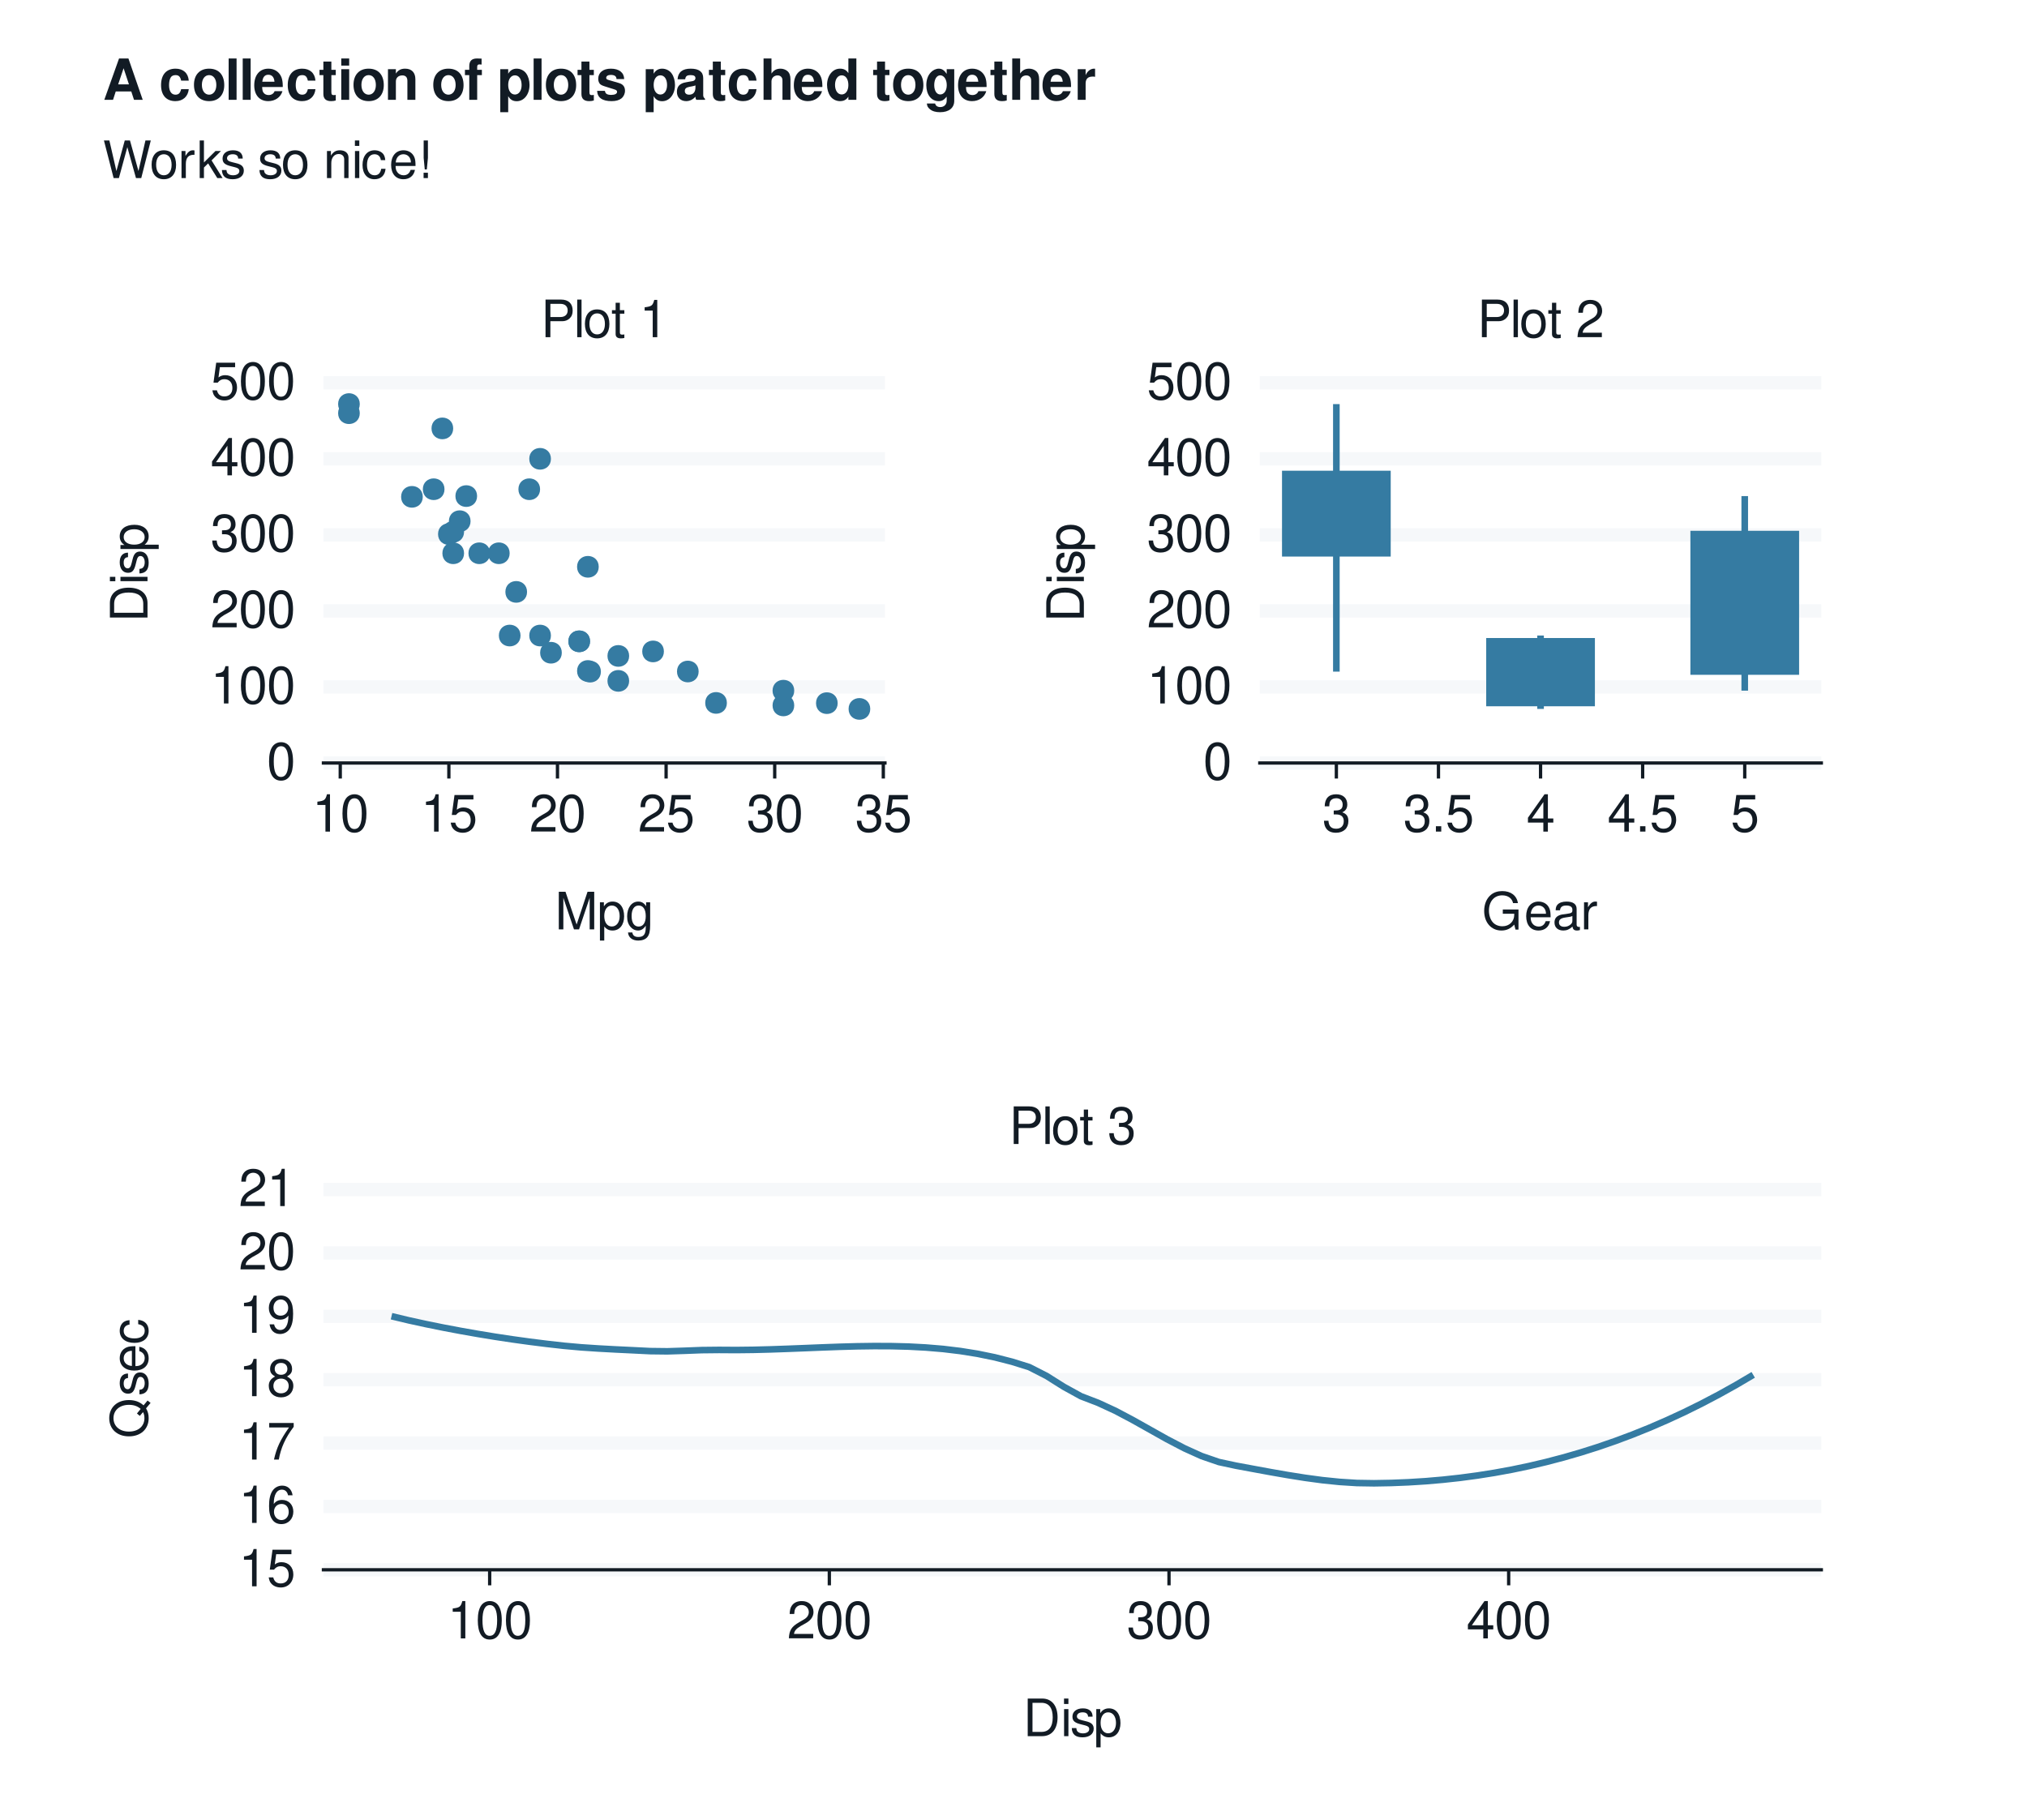 <?xml version="1.0" encoding="UTF-8"?>
<svg xmlns="http://www.w3.org/2000/svg" xmlns:xlink="http://www.w3.org/1999/xlink" width="432pt" height="388pt" viewBox="0 0 432 388" version="1.1">
<defs>
<g>
<symbol overflow="visible" id="glyph0-0">
<path style="stroke:none;" d=""/>
</symbol>
<symbol overflow="visible" id="glyph0-1">
<path style="stroke:none;" d="M 2.031 -3.406 L 4.547 -3.406 C 5.172 -3.406 5.672 -3.594 6.094 -3.969 C 6.578 -4.406 6.781 -4.922 6.781 -5.672 C 6.781 -7.172 5.891 -8.016 4.312 -8.016 L 1 -8.016 L 1 0 L 2.031 0 Z M 2.031 -4.297 L 2.031 -7.109 L 4.156 -7.109 C 5.141 -7.109 5.719 -6.594 5.719 -5.703 C 5.719 -4.828 5.141 -4.297 4.156 -4.297 Z M 2.031 -4.297 "/>
</symbol>
<symbol overflow="visible" id="glyph0-2">
<path style="stroke:none;" d="M 1.672 -8.016 L 0.75 -8.016 L 0.75 0 L 1.672 0 Z M 1.672 -8.016 "/>
</symbol>
<symbol overflow="visible" id="glyph0-3">
<path style="stroke:none;" d="M 2.984 -5.922 C 1.359 -5.922 0.391 -4.781 0.391 -2.844 C 0.391 -0.891 1.359 0.25 3 0.25 C 4.625 0.25 5.609 -0.906 5.609 -2.797 C 5.609 -4.797 4.656 -5.922 2.984 -5.922 Z M 3 -5.078 C 4.031 -5.078 4.656 -4.234 4.656 -2.812 C 4.656 -1.438 4.016 -0.594 3 -0.594 C 1.984 -0.594 1.359 -1.438 1.359 -2.844 C 1.359 -4.234 1.984 -5.078 3 -5.078 Z M 3 -5.078 "/>
</symbol>
<symbol overflow="visible" id="glyph0-4">
<path style="stroke:none;" d="M 2.797 -5.766 L 1.844 -5.766 L 1.844 -7.344 L 0.938 -7.344 L 0.938 -5.766 L 0.156 -5.766 L 0.156 -5.016 L 0.938 -5.016 L 0.938 -0.656 C 0.938 -0.062 1.328 0.25 2.047 0.25 C 2.281 0.25 2.484 0.234 2.797 0.172 L 2.797 -0.594 C 2.656 -0.562 2.547 -0.547 2.359 -0.547 C 1.953 -0.547 1.844 -0.656 1.844 -1.062 L 1.844 -5.016 L 2.797 -5.016 Z M 2.797 -5.766 "/>
</symbol>
<symbol overflow="visible" id="glyph0-5">
<path style="stroke:none;" d=""/>
</symbol>
<symbol overflow="visible" id="glyph0-6">
<path style="stroke:none;" d="M 2.844 -5.672 L 2.844 0 L 3.812 0 L 3.812 -7.953 L 3.172 -7.953 C 2.844 -6.734 2.625 -6.562 1.125 -6.375 L 1.125 -5.672 Z M 2.844 -5.672 "/>
</symbol>
<symbol overflow="visible" id="glyph0-7">
<path style="stroke:none;" d="M 3.031 -7.953 C 2.297 -7.953 1.641 -7.625 1.234 -7.078 C 0.719 -6.375 0.469 -5.328 0.469 -3.844 C 0.469 -1.172 1.359 0.25 3.031 0.25 C 4.672 0.25 5.578 -1.172 5.578 -3.781 C 5.578 -5.328 5.328 -6.359 4.812 -7.078 C 4.406 -7.641 3.766 -7.953 3.031 -7.953 Z M 3.031 -7.094 C 4.062 -7.094 4.594 -6.031 4.594 -3.875 C 4.594 -1.609 4.078 -0.547 3 -0.547 C 1.984 -0.547 1.469 -1.656 1.469 -3.844 C 1.469 -6.031 1.984 -7.094 3.031 -7.094 Z M 3.031 -7.094 "/>
</symbol>
<symbol overflow="visible" id="glyph0-8">
<path style="stroke:none;" d="M 5.234 -7.797 L 1.203 -7.797 L 0.625 -3.547 L 1.516 -3.547 C 1.969 -4.094 2.344 -4.281 2.953 -4.281 C 4 -4.281 4.656 -3.562 4.656 -2.406 C 4.656 -1.281 4 -0.609 2.953 -0.609 C 2.094 -0.609 1.578 -1.031 1.359 -1.906 L 0.391 -1.906 C 0.516 -1.281 0.625 -0.969 0.859 -0.688 C 1.297 -0.094 2.094 0.25 2.969 0.25 C 4.547 0.25 5.641 -0.891 5.641 -2.547 C 5.641 -4.078 4.625 -5.141 3.125 -5.141 C 2.578 -5.141 2.141 -5 1.688 -4.656 L 1.984 -6.844 L 5.234 -6.844 Z M 5.234 -7.797 "/>
</symbol>
<symbol overflow="visible" id="glyph0-9">
<path style="stroke:none;" d="M 5.562 -0.953 L 1.469 -0.953 C 1.562 -1.609 1.906 -2.031 2.875 -2.625 L 3.969 -3.234 C 5.062 -3.844 5.625 -4.656 5.625 -5.625 C 5.625 -6.297 5.359 -6.906 4.891 -7.344 C 4.438 -7.75 3.859 -7.953 3.125 -7.953 C 2.141 -7.953 1.391 -7.594 0.969 -6.922 C 0.688 -6.5 0.578 -6 0.547 -5.203 L 1.516 -5.203 C 1.547 -5.734 1.609 -6.062 1.75 -6.328 C 2 -6.812 2.516 -7.109 3.094 -7.109 C 3.969 -7.109 4.625 -6.469 4.625 -5.609 C 4.625 -4.969 4.266 -4.422 3.578 -4.031 L 2.562 -3.438 C 0.938 -2.5 0.469 -1.75 0.375 -0.016 L 5.562 -0.016 Z M 5.562 -0.953 "/>
</symbol>
<symbol overflow="visible" id="glyph0-10">
<path style="stroke:none;" d="M 2.438 -3.656 L 2.953 -3.656 C 4.016 -3.656 4.578 -3.172 4.578 -2.219 C 4.578 -1.203 3.969 -0.609 2.969 -0.609 C 1.906 -0.609 1.391 -1.141 1.312 -2.312 L 0.359 -2.312 C 0.391 -1.672 0.5 -1.25 0.688 -0.906 C 1.094 -0.125 1.859 0.25 2.922 0.25 C 4.531 0.25 5.562 -0.719 5.562 -2.219 C 5.562 -3.234 5.188 -3.781 4.25 -4.109 C 4.969 -4.406 5.328 -4.969 5.328 -5.766 C 5.328 -7.125 4.438 -7.953 2.953 -7.953 C 1.391 -7.953 0.547 -7.078 0.516 -5.391 L 1.484 -5.391 C 1.5 -5.875 1.547 -6.156 1.656 -6.391 C 1.875 -6.844 2.359 -7.109 2.969 -7.109 C 3.828 -7.109 4.344 -6.594 4.344 -5.734 C 4.344 -5.172 4.141 -4.828 3.719 -4.641 C 3.453 -4.531 3.109 -4.484 2.438 -4.484 Z M 2.438 -3.656 "/>
</symbol>
<symbol overflow="visible" id="glyph0-11">
<path style="stroke:none;" d="M 3.594 -1.922 L 3.594 0 L 4.562 0 L 4.562 -1.922 L 5.719 -1.922 L 5.719 -2.797 L 4.562 -2.797 L 4.562 -7.953 L 3.844 -7.953 L 0.312 -2.953 L 0.312 -1.922 Z M 3.594 -2.797 L 1.156 -2.797 L 3.594 -6.297 Z M 3.594 -2.797 "/>
</symbol>
<symbol overflow="visible" id="glyph0-12">
<path style="stroke:none;" d="M 5.141 0 L 7.406 -6.719 L 7.406 0 L 8.375 0 L 8.375 -8.016 L 6.953 -8.016 L 4.625 -1.031 L 2.25 -8.016 L 0.828 -8.016 L 0.828 0 L 1.797 0 L 1.797 -6.719 L 4.062 0 Z M 5.141 0 "/>
</symbol>
<symbol overflow="visible" id="glyph0-13">
<path style="stroke:none;" d="M 0.594 2.391 L 1.516 2.391 L 1.516 -0.609 C 2 -0.016 2.547 0.25 3.281 0.25 C 4.781 0.25 5.75 -0.953 5.75 -2.781 C 5.75 -4.719 4.812 -5.922 3.281 -5.922 C 2.5 -5.922 1.875 -5.578 1.438 -4.891 L 1.438 -5.766 L 0.594 -5.766 Z M 3.125 -5.078 C 4.141 -5.078 4.797 -4.188 4.797 -2.812 C 4.797 -1.5 4.125 -0.609 3.125 -0.609 C 2.141 -0.609 1.516 -1.484 1.516 -2.844 C 1.516 -4.188 2.141 -5.078 3.125 -5.078 Z M 3.125 -5.078 "/>
</symbol>
<symbol overflow="visible" id="glyph0-14">
<path style="stroke:none;" d="M 4.438 -5.766 L 4.438 -4.922 C 3.984 -5.625 3.469 -5.922 2.75 -5.922 C 1.359 -5.922 0.391 -4.625 0.391 -2.781 C 0.391 -1.812 0.609 -1.109 1.109 -0.531 C 1.547 -0.016 2.094 0.25 2.688 0.25 C 3.375 0.25 3.875 -0.062 4.359 -0.781 L 4.359 -0.484 C 4.359 1.062 3.922 1.625 2.781 1.625 C 2 1.625 1.594 1.312 1.5 0.656 L 0.578 0.656 C 0.656 1.734 1.5 2.391 2.766 2.391 C 3.609 2.391 4.312 2.125 4.688 1.656 C 5.125 1.125 5.297 0.406 5.297 -0.953 L 5.297 -5.766 Z M 2.844 -5.078 C 3.812 -5.078 4.359 -4.266 4.359 -2.812 C 4.359 -1.406 3.797 -0.594 2.844 -0.594 C 1.891 -0.594 1.344 -1.422 1.344 -2.844 C 1.344 -4.25 1.891 -5.078 2.844 -5.078 Z M 2.844 -5.078 "/>
</symbol>
<symbol overflow="visible" id="glyph0-15">
<path style="stroke:none;" d="M 2.094 -1.141 L 0.953 -1.141 L 0.953 0 L 2.094 0 Z M 2.094 -1.141 "/>
</symbol>
<symbol overflow="visible" id="glyph0-16">
<path style="stroke:none;" d="M 7.797 -4.234 L 4.453 -4.234 L 4.453 -3.328 L 6.891 -3.328 L 6.891 -3.109 C 6.891 -1.688 5.844 -0.656 4.375 -0.656 C 3.562 -0.656 2.828 -0.953 2.359 -1.469 C 1.828 -2.031 1.5 -2.984 1.5 -3.984 C 1.5 -5.953 2.625 -7.25 4.328 -7.25 C 5.547 -7.25 6.422 -6.625 6.641 -5.594 L 7.688 -5.594 C 7.406 -7.219 6.172 -8.156 4.328 -8.156 C 3.359 -8.156 2.562 -7.891 1.938 -7.375 C 1 -6.609 0.484 -5.375 0.484 -3.922 C 0.484 -1.469 1.984 0.25 4.156 0.25 C 5.25 0.25 6.109 -0.156 6.891 -1.016 L 7.156 0.047 L 7.797 0.047 Z M 7.797 -4.234 "/>
</symbol>
<symbol overflow="visible" id="glyph0-17">
<path style="stroke:none;" d="M 5.641 -2.578 C 5.641 -3.453 5.578 -3.984 5.406 -4.406 C 5.031 -5.359 4.156 -5.922 3.078 -5.922 C 1.469 -5.922 0.438 -4.703 0.438 -2.812 C 0.438 -0.906 1.438 0.25 3.062 0.25 C 4.375 0.25 5.297 -0.5 5.516 -1.75 L 4.594 -1.75 C 4.344 -0.984 3.828 -0.594 3.094 -0.594 C 2.516 -0.594 2.016 -0.859 1.703 -1.344 C 1.484 -1.672 1.406 -2 1.391 -2.578 Z M 1.422 -3.328 C 1.5 -4.391 2.141 -5.078 3.062 -5.078 C 4 -5.078 4.656 -4.359 4.656 -3.328 Z M 1.422 -3.328 "/>
</symbol>
<symbol overflow="visible" id="glyph0-18">
<path style="stroke:none;" d="M 5.891 -0.531 C 5.781 -0.516 5.734 -0.516 5.688 -0.516 C 5.375 -0.516 5.188 -0.688 5.188 -0.969 L 5.188 -4.359 C 5.188 -5.375 4.438 -5.922 3.031 -5.922 C 2.172 -5.922 1.5 -5.688 1.109 -5.266 C 0.844 -4.969 0.734 -4.625 0.719 -4.062 L 1.641 -4.062 C 1.719 -4.766 2.141 -5.078 2.984 -5.078 C 3.828 -5.078 4.281 -4.781 4.281 -4.219 L 4.281 -3.984 C 4.266 -3.594 4.062 -3.438 3.328 -3.344 C 2.031 -3.172 1.828 -3.141 1.469 -2.984 C 0.797 -2.703 0.469 -2.203 0.469 -1.453 C 0.469 -0.406 1.188 0.25 2.359 0.25 C 3.078 0.25 3.656 0 4.312 -0.594 C 4.375 0 4.656 0.25 5.266 0.25 C 5.453 0.25 5.578 0.234 5.891 0.156 Z M 4.281 -1.812 C 4.281 -1.5 4.188 -1.312 3.922 -1.062 C 3.547 -0.719 3.094 -0.547 2.547 -0.547 C 1.844 -0.547 1.422 -0.891 1.422 -1.469 C 1.422 -2.078 1.812 -2.391 2.812 -2.531 C 3.781 -2.656 3.969 -2.703 4.281 -2.844 Z M 4.281 -1.812 "/>
</symbol>
<symbol overflow="visible" id="glyph0-19">
<path style="stroke:none;" d="M 0.766 -5.766 L 0.766 0 L 1.688 0 L 1.688 -2.984 C 1.688 -4.375 2.266 -5 3.531 -4.969 L 3.531 -5.891 C 3.375 -5.922 3.281 -5.922 3.172 -5.922 C 2.578 -5.922 2.141 -5.578 1.609 -4.719 L 1.609 -5.766 Z M 0.766 -5.766 "/>
</symbol>
<symbol overflow="visible" id="glyph0-20">
<path style="stroke:none;" d="M 5.484 -5.891 C 5.297 -7.188 4.453 -7.953 3.266 -7.953 C 2.406 -7.953 1.641 -7.531 1.172 -6.812 C 0.688 -6.031 0.469 -5.078 0.469 -3.625 C 0.469 -2.281 0.656 -1.438 1.141 -0.734 C 1.547 -0.094 2.234 0.25 3.094 0.25 C 4.578 0.25 5.641 -0.859 5.641 -2.406 C 5.641 -3.875 4.656 -4.906 3.25 -4.906 C 2.484 -4.906 1.875 -4.625 1.469 -4.031 C 1.469 -6 2.094 -7.094 3.203 -7.094 C 3.891 -7.094 4.359 -6.656 4.516 -5.891 Z M 3.141 -4.047 C 4.062 -4.047 4.656 -3.391 4.656 -2.328 C 4.656 -1.328 4 -0.609 3.109 -0.609 C 2.203 -0.609 1.516 -1.359 1.516 -2.375 C 1.516 -3.359 2.172 -4.047 3.141 -4.047 Z M 3.141 -4.047 "/>
</symbol>
<symbol overflow="visible" id="glyph0-21">
<path style="stroke:none;" d="M 5.719 -7.797 L 0.5 -7.797 L 0.5 -6.844 L 4.719 -6.844 C 2.859 -4.188 2.094 -2.562 1.516 0 L 2.547 0 C 2.984 -2.5 3.953 -4.641 5.719 -6.984 Z M 5.719 -7.797 "/>
</symbol>
<symbol overflow="visible" id="glyph0-22">
<path style="stroke:none;" d="M 4.297 -4.188 C 5.109 -4.688 5.375 -5.078 5.375 -5.828 C 5.375 -7.078 4.406 -7.953 3.031 -7.953 C 1.656 -7.953 0.688 -7.078 0.688 -5.844 C 0.688 -5.078 0.938 -4.703 1.734 -4.188 C 0.844 -3.734 0.406 -3.094 0.406 -2.219 C 0.406 -0.766 1.469 0.25 3.031 0.25 C 4.562 0.25 5.641 -0.766 5.641 -2.219 C 5.641 -3.094 5.203 -3.734 4.297 -4.188 Z M 3.031 -7.094 C 3.844 -7.094 4.375 -6.594 4.375 -5.812 C 4.375 -5.062 3.844 -4.562 3.031 -4.562 C 2.203 -4.562 1.672 -5.062 1.672 -5.828 C 1.672 -6.594 2.203 -7.094 3.031 -7.094 Z M 3.031 -3.75 C 4 -3.75 4.656 -3.109 4.656 -2.188 C 4.656 -1.234 4 -0.609 3 -0.609 C 2.062 -0.609 1.391 -1.25 1.391 -2.172 C 1.391 -3.125 2.047 -3.75 3.031 -3.75 Z M 3.031 -3.75 "/>
</symbol>
<symbol overflow="visible" id="glyph0-23">
<path style="stroke:none;" d="M 0.578 -1.812 C 0.766 -0.516 1.609 0.25 2.797 0.25 C 3.656 0.25 4.438 -0.172 4.891 -0.875 C 5.375 -1.656 5.594 -2.625 5.594 -4.062 C 5.594 -5.406 5.406 -6.266 4.938 -6.969 C 4.516 -7.609 3.828 -7.953 2.969 -7.953 C 1.484 -7.953 0.422 -6.844 0.422 -5.297 C 0.422 -3.844 1.406 -2.812 2.812 -2.812 C 3.547 -2.812 4.109 -3.062 4.594 -3.672 C 4.594 -1.688 3.969 -0.609 2.859 -0.609 C 2.172 -0.609 1.703 -1.047 1.547 -1.812 Z M 2.953 -7.109 C 3.859 -7.109 4.547 -6.344 4.547 -5.328 C 4.547 -4.344 3.891 -3.656 2.922 -3.656 C 1.984 -3.656 1.406 -4.328 1.406 -5.375 C 1.406 -6.375 2.062 -7.109 2.953 -7.109 Z M 2.953 -7.109 "/>
</symbol>
<symbol overflow="visible" id="glyph0-24">
<path style="stroke:none;" d="M 0.984 0 L 4.062 0 C 6.094 0 7.344 -1.516 7.344 -4.016 C 7.344 -6.5 6.109 -8.016 4.062 -8.016 L 0.984 -8.016 Z M 2 -0.906 L 2 -7.109 L 3.891 -7.109 C 5.484 -7.109 6.312 -6.047 6.312 -4 C 6.312 -1.969 5.484 -0.906 3.891 -0.906 Z M 2 -0.906 "/>
</symbol>
<symbol overflow="visible" id="glyph0-25">
<path style="stroke:none;" d="M 1.656 -5.766 L 0.734 -5.766 L 0.734 0 L 1.656 0 Z M 1.656 -8.016 L 0.719 -8.016 L 0.719 -6.859 L 1.656 -6.859 Z M 1.656 -8.016 "/>
</symbol>
<symbol overflow="visible" id="glyph0-26">
<path style="stroke:none;" d="M 4.812 -4.156 C 4.812 -5.297 4.062 -5.922 2.734 -5.922 C 1.391 -5.922 0.516 -5.234 0.516 -4.172 C 0.516 -3.266 0.984 -2.844 2.344 -2.516 L 3.203 -2.297 C 3.844 -2.141 4.094 -1.906 4.094 -1.5 C 4.094 -0.953 3.547 -0.594 2.75 -0.594 C 2.25 -0.594 1.844 -0.734 1.609 -0.984 C 1.469 -1.141 1.391 -1.312 1.344 -1.719 L 0.375 -1.719 C 0.422 -0.391 1.172 0.25 2.672 0.25 C 4.125 0.25 5.047 -0.469 5.047 -1.578 C 5.047 -2.438 4.562 -2.906 3.422 -3.172 L 2.547 -3.391 C 1.797 -3.562 1.469 -3.812 1.469 -4.219 C 1.469 -4.75 1.953 -5.078 2.688 -5.078 C 3.438 -5.078 3.828 -4.766 3.844 -4.156 Z M 4.812 -4.156 "/>
</symbol>
<symbol overflow="visible" id="glyph0-27">
<path style="stroke:none;" d="M 8.188 0 L 10.219 -8.016 L 9.078 -8.016 L 7.594 -1.5 L 5.781 -8.016 L 4.672 -8.016 L 2.891 -1.5 L 1.391 -8.016 L 0.234 -8.016 L 2.297 0 L 3.422 0 L 5.219 -6.594 L 7.062 0 Z M 8.188 0 "/>
</symbol>
<symbol overflow="visible" id="glyph0-28">
<path style="stroke:none;" d="M 1.547 -8.016 L 0.641 -8.016 L 0.641 0 L 1.547 0 L 1.547 -2.25 L 2.438 -3.125 L 4.391 0 L 5.516 0 L 3.172 -3.766 L 5.172 -5.766 L 4 -5.766 L 1.547 -3.328 Z M 1.547 -8.016 "/>
</symbol>
<symbol overflow="visible" id="glyph0-29">
<path style="stroke:none;" d="M 0.766 -5.766 L 0.766 0 L 1.688 0 L 1.688 -3.172 C 1.688 -4.359 2.312 -5.125 3.25 -5.125 C 3.984 -5.125 4.438 -4.688 4.438 -4 L 4.438 0 L 5.359 0 L 5.359 -4.359 C 5.359 -5.312 4.641 -5.922 3.531 -5.922 C 2.672 -5.922 2.125 -5.594 1.609 -4.797 L 1.609 -5.766 Z M 0.766 -5.766 "/>
</symbol>
<symbol overflow="visible" id="glyph0-30">
<path style="stroke:none;" d="M 5.188 -3.828 C 5.141 -4.391 5.016 -4.75 4.797 -5.078 C 4.406 -5.609 3.703 -5.922 2.906 -5.922 C 1.344 -5.922 0.344 -4.703 0.344 -2.781 C 0.344 -0.922 1.328 0.25 2.891 0.25 C 4.266 0.25 5.141 -0.578 5.25 -1.984 L 4.328 -1.984 C 4.172 -1.062 3.703 -0.594 2.922 -0.594 C 1.906 -0.594 1.297 -1.422 1.297 -2.781 C 1.297 -4.219 1.891 -5.078 2.891 -5.078 C 3.656 -5.078 4.141 -4.625 4.25 -3.828 Z M 5.188 -3.828 "/>
</symbol>
<symbol overflow="visible" id="glyph0-31">
<path style="stroke:none;" d="M 2.281 -8.016 L 1.375 -8.016 L 1.375 -4.297 L 1.609 -1.844 L 2.047 -1.844 L 2.281 -4.297 Z M 2.281 -1.141 L 1.359 -1.141 L 1.359 0 L 2.281 0 Z M 2.281 -1.141 "/>
</symbol>
<symbol overflow="visible" id="glyph1-0">
<path style="stroke:none;" d=""/>
</symbol>
<symbol overflow="visible" id="glyph1-1">
<path style="stroke:none;" d="M 0 -0.984 L 0 -4.062 C 0 -6.094 -1.516 -7.344 -4.016 -7.344 C -6.5 -7.344 -8.016 -6.109 -8.016 -4.062 L -8.016 -0.984 Z M -0.906 -2 L -7.109 -2 L -7.109 -3.891 C -7.109 -5.484 -6.047 -6.312 -4 -6.312 C -1.969 -6.312 -0.906 -5.484 -0.906 -3.891 Z M -0.906 -2 "/>
</symbol>
<symbol overflow="visible" id="glyph1-2">
<path style="stroke:none;" d="M -5.766 -1.656 L -5.766 -0.734 L 0 -0.734 L 0 -1.656 Z M -8.016 -1.656 L -8.016 -0.719 L -6.859 -0.719 L -6.859 -1.656 Z M -8.016 -1.656 "/>
</symbol>
<symbol overflow="visible" id="glyph1-3">
<path style="stroke:none;" d="M -4.156 -4.812 C -5.297 -4.812 -5.922 -4.062 -5.922 -2.734 C -5.922 -1.391 -5.234 -0.516 -4.172 -0.516 C -3.266 -0.516 -2.844 -0.984 -2.516 -2.344 L -2.297 -3.203 C -2.141 -3.844 -1.906 -4.094 -1.5 -4.094 C -0.953 -4.094 -0.594 -3.547 -0.594 -2.75 C -0.594 -2.25 -0.734 -1.844 -0.984 -1.609 C -1.141 -1.469 -1.312 -1.391 -1.719 -1.344 L -1.719 -0.375 C -0.391 -0.422 0.25 -1.172 0.25 -2.672 C 0.25 -4.125 -0.469 -5.047 -1.578 -5.047 C -2.438 -5.047 -2.906 -4.562 -3.172 -3.422 L -3.391 -2.547 C -3.562 -1.797 -3.812 -1.469 -4.219 -1.469 C -4.75 -1.469 -5.078 -1.953 -5.078 -2.688 C -5.078 -3.438 -4.766 -3.828 -4.156 -3.844 Z M -4.156 -4.812 "/>
</symbol>
<symbol overflow="visible" id="glyph1-4">
<path style="stroke:none;" d="M 2.391 -0.594 L 2.391 -1.516 L -0.609 -1.516 C -0.016 -2 0.25 -2.547 0.25 -3.281 C 0.25 -4.781 -0.953 -5.75 -2.781 -5.75 C -4.719 -5.75 -5.922 -4.812 -5.922 -3.281 C -5.922 -2.5 -5.578 -1.875 -4.891 -1.438 L -5.766 -1.438 L -5.766 -0.594 Z M -5.078 -3.125 C -5.078 -4.141 -4.188 -4.797 -2.812 -4.797 C -1.5 -4.797 -0.609 -4.125 -0.609 -3.125 C -0.609 -2.141 -1.484 -1.516 -2.844 -1.516 C -4.188 -1.516 -5.078 -2.141 -5.078 -3.125 Z M -5.078 -3.125 "/>
</symbol>
<symbol overflow="visible" id="glyph1-5">
<path style="stroke:none;" d="M 0.016 -8.062 L -0.844 -7.031 C -1.672 -7.781 -2.688 -8.156 -3.969 -8.156 C -6.469 -8.156 -8.156 -6.594 -8.156 -4.297 C -8.156 -1.969 -6.469 -0.422 -3.953 -0.422 C -1.438 -0.422 0.25 -1.969 0.25 -4.297 C 0.25 -5.094 0.078 -5.734 -0.312 -6.391 L 0.656 -7.547 Z M -2.25 -5.297 L -1.641 -4.781 L -0.953 -5.594 C -0.719 -5.125 -0.656 -4.766 -0.656 -4.281 C -0.656 -2.578 -1.969 -1.438 -3.953 -1.438 C -5.922 -1.438 -7.25 -2.578 -7.25 -4.297 C -7.25 -6 -5.922 -7.141 -3.953 -7.141 C -2.922 -7.141 -2.125 -6.859 -1.453 -6.266 Z M -2.25 -5.297 "/>
</symbol>
<symbol overflow="visible" id="glyph1-6">
<path style="stroke:none;" d="M -2.578 -5.641 C -3.453 -5.641 -3.984 -5.578 -4.406 -5.406 C -5.359 -5.031 -5.922 -4.156 -5.922 -3.078 C -5.922 -1.469 -4.703 -0.438 -2.812 -0.438 C -0.906 -0.438 0.25 -1.438 0.25 -3.062 C 0.25 -4.375 -0.5 -5.297 -1.75 -5.516 L -1.75 -4.594 C -0.984 -4.344 -0.594 -3.828 -0.594 -3.094 C -0.594 -2.516 -0.859 -2.016 -1.344 -1.703 C -1.672 -1.484 -2 -1.406 -2.578 -1.391 Z M -3.328 -1.422 C -4.391 -1.5 -5.078 -2.141 -5.078 -3.062 C -5.078 -4 -4.359 -4.656 -3.328 -4.656 Z M -3.328 -1.422 "/>
</symbol>
<symbol overflow="visible" id="glyph1-7">
<path style="stroke:none;" d="M -3.828 -5.188 C -4.391 -5.141 -4.75 -5.016 -5.078 -4.797 C -5.609 -4.406 -5.922 -3.703 -5.922 -2.906 C -5.922 -1.344 -4.703 -0.344 -2.781 -0.344 C -0.922 -0.344 0.25 -1.328 0.25 -2.891 C 0.25 -4.266 -0.578 -5.141 -1.984 -5.25 L -1.984 -4.328 C -1.062 -4.172 -0.594 -3.703 -0.594 -2.922 C -0.594 -1.906 -1.422 -1.297 -2.781 -1.297 C -4.219 -1.297 -5.078 -1.891 -5.078 -2.891 C -5.078 -3.656 -4.625 -4.141 -3.828 -4.25 Z M -3.828 -5.188 "/>
</symbol>
<symbol overflow="visible" id="glyph2-0">
<path style="stroke:none;" d=""/>
</symbol>
<symbol overflow="visible" id="glyph2-1">
<path style="stroke:none;" d="M 6.062 -1.781 L 6.641 0 L 8.5 0 L 5.453 -8.812 L 3.453 -8.812 L 0.312 0 L 2.172 0 L 2.75 -1.781 Z M 5.562 -3.297 L 3.266 -3.297 L 4.422 -6.734 Z M 5.562 -3.297 "/>
</symbol>
<symbol overflow="visible" id="glyph2-2">
<path style="stroke:none;" d=""/>
</symbol>
<symbol overflow="visible" id="glyph2-3">
<path style="stroke:none;" d="M 6.312 -4.094 C 6.188 -5.688 5.141 -6.641 3.5 -6.641 C 1.531 -6.641 0.406 -5.359 0.406 -3.125 C 0.406 -0.984 1.531 0.281 3.469 0.281 C 5.062 0.281 6.156 -0.703 6.312 -2.266 L 4.688 -2.266 C 4.484 -1.422 4.141 -1.094 3.469 -1.094 C 2.609 -1.094 2.109 -1.844 2.109 -3.125 C 2.109 -3.766 2.219 -4.328 2.438 -4.719 C 2.625 -5.078 3 -5.266 3.484 -5.266 C 4.172 -5.266 4.5 -4.953 4.688 -4.094 Z M 6.312 -4.094 "/>
</symbol>
<symbol overflow="visible" id="glyph2-4">
<path style="stroke:none;" d="M 3.641 -6.641 C 1.641 -6.641 0.422 -5.328 0.422 -3.188 C 0.422 -1.031 1.641 0.281 3.656 0.281 C 5.641 0.281 6.875 -1.031 6.875 -3.125 C 6.875 -5.344 5.688 -6.641 3.641 -6.641 Z M 3.656 -5.266 C 4.578 -5.266 5.188 -4.438 5.188 -3.156 C 5.188 -1.938 4.562 -1.094 3.656 -1.094 C 2.734 -1.094 2.109 -1.922 2.109 -3.188 C 2.109 -4.438 2.734 -5.266 3.656 -5.266 Z M 3.656 -5.266 "/>
</symbol>
<symbol overflow="visible" id="glyph2-5">
<path style="stroke:none;" d="M 2.5 -8.812 L 0.812 -8.812 L 0.812 0 L 2.5 0 Z M 2.5 -8.812 "/>
</symbol>
<symbol overflow="visible" id="glyph2-6">
<path style="stroke:none;" d="M 6.344 -2.734 C 6.344 -2.875 6.344 -2.938 6.344 -3.031 C 6.344 -3.672 6.25 -4.281 6.094 -4.734 C 5.656 -5.922 4.609 -6.641 3.297 -6.641 C 1.422 -6.641 0.266 -5.281 0.266 -3.094 C 0.266 -1 1.406 0.281 3.25 0.281 C 4.719 0.281 5.906 -0.547 6.281 -1.844 L 4.609 -1.844 C 4.406 -1.312 3.938 -1.016 3.312 -1.016 C 2.828 -1.016 2.438 -1.219 2.203 -1.578 C 2.047 -1.828 1.984 -2.109 1.953 -2.734 Z M 1.984 -3.859 C 2.094 -4.859 2.516 -5.344 3.266 -5.344 C 4.047 -5.344 4.5 -4.828 4.578 -3.859 Z M 1.984 -3.859 "/>
</symbol>
<symbol overflow="visible" id="glyph2-7">
<path style="stroke:none;" d="M 3.641 -6.391 L 2.703 -6.391 L 2.703 -8.156 L 1 -8.156 L 1 -6.391 L 0.172 -6.391 L 0.172 -5.266 L 1 -5.266 L 1 -1.25 C 1 -0.234 1.547 0.281 2.656 0.281 C 3.047 0.281 3.328 0.234 3.641 0.141 L 3.641 -1.047 C 3.469 -1.016 3.391 -1 3.25 -1 C 2.812 -1 2.703 -1.141 2.703 -1.719 L 2.703 -5.266 L 3.641 -5.266 Z M 3.641 -6.391 "/>
</symbol>
<symbol overflow="visible" id="glyph2-8">
<path style="stroke:none;" d="M 2.5 -6.531 L 0.812 -6.531 L 0.812 0 L 2.5 0 Z M 2.5 -8.812 L 0.812 -8.812 L 0.812 -7.297 L 2.5 -7.297 Z M 2.5 -8.812 "/>
</symbol>
<symbol overflow="visible" id="glyph2-9">
<path style="stroke:none;" d="M 0.766 -6.531 L 0.766 0 L 2.453 0 L 2.453 -3.922 C 2.453 -4.688 2.984 -5.203 3.828 -5.203 C 4.547 -5.203 4.906 -4.797 4.906 -4.031 L 4.906 0 L 6.609 0 L 6.609 -4.375 C 6.609 -5.828 5.812 -6.641 4.422 -6.641 C 3.531 -6.641 2.938 -6.328 2.453 -5.594 L 2.453 -6.531 Z M 0.766 -6.531 "/>
</symbol>
<symbol overflow="visible" id="glyph2-10">
<path style="stroke:none;" d="M 3.781 -6.391 L 2.781 -6.391 L 2.781 -7.031 C 2.781 -7.375 2.922 -7.547 3.234 -7.547 C 3.391 -7.547 3.562 -7.531 3.719 -7.516 L 3.719 -8.781 C 3.359 -8.797 3.016 -8.812 2.75 -8.812 C 1.625 -8.812 1.094 -8.281 1.094 -7.188 L 1.094 -6.391 L 0.172 -6.391 L 0.172 -5.266 L 1.094 -5.266 L 1.094 0 L 2.781 0 L 2.781 -5.266 L 3.781 -5.266 Z M 3.781 -6.391 "/>
</symbol>
<symbol overflow="visible" id="glyph2-11">
<path style="stroke:none;" d="M 2.391 -6.531 L 0.703 -6.531 L 0.703 2.641 L 2.391 2.641 L 2.391 -0.781 C 2.812 -0.047 3.391 0.297 4.203 0.297 C 5.781 0.297 6.938 -1.188 6.938 -3.172 C 6.938 -4.094 6.672 -5 6.234 -5.609 C 5.812 -6.234 5 -6.641 4.203 -6.641 C 3.391 -6.641 2.812 -6.281 2.391 -5.562 Z M 3.828 -5.219 C 4.688 -5.219 5.25 -4.406 5.25 -3.141 C 5.25 -1.953 4.672 -1.125 3.828 -1.125 C 2.969 -1.125 2.391 -1.953 2.391 -3.172 C 2.391 -4.406 2.969 -5.219 3.828 -5.219 Z M 3.828 -5.219 "/>
</symbol>
<symbol overflow="visible" id="glyph2-12">
<path style="stroke:none;" d="M 6.109 -4.422 C 6.078 -5.812 5.016 -6.641 3.266 -6.641 C 1.609 -6.641 0.578 -5.812 0.578 -4.469 C 0.578 -4.031 0.719 -3.656 0.938 -3.391 C 1.172 -3.172 1.375 -3.062 2 -2.859 L 4.031 -2.219 C 4.453 -2.094 4.594 -1.953 4.594 -1.688 C 4.594 -1.297 4.125 -1.047 3.344 -1.047 C 2.891 -1.047 2.547 -1.125 2.328 -1.281 C 2.156 -1.422 2.078 -1.547 2 -1.906 L 0.344 -1.906 C 0.406 -0.453 1.453 0.281 3.438 0.281 C 4.344 0.281 5.031 0.078 5.516 -0.297 C 6 -0.688 6.281 -1.297 6.281 -1.938 C 6.281 -2.781 5.859 -3.328 5 -3.578 L 2.859 -4.203 C 2.391 -4.344 2.281 -4.438 2.281 -4.703 C 2.281 -5.062 2.656 -5.312 3.25 -5.312 C 4.062 -5.312 4.469 -5.016 4.469 -4.422 Z M 6.109 -4.422 "/>
</symbol>
<symbol overflow="visible" id="glyph2-13">
<path style="stroke:none;" d="M 6.344 -0.203 C 6.047 -0.484 5.953 -0.672 5.953 -1 L 5.953 -4.625 C 5.953 -5.969 5.047 -6.641 3.281 -6.641 C 1.516 -6.641 0.594 -5.891 0.484 -4.375 L 2.109 -4.375 C 2.203 -5.062 2.484 -5.266 3.312 -5.266 C 3.969 -5.266 4.297 -5.062 4.297 -4.625 C 4.297 -4.406 4.188 -4.219 4 -4.109 C 3.766 -3.984 3.766 -3.984 2.938 -3.859 L 2.266 -3.734 C 0.969 -3.516 0.344 -2.859 0.344 -1.688 C 0.344 -0.516 1.125 0.281 2.328 0.281 C 3.047 0.281 3.703 -0.031 4.312 -0.656 C 4.312 -0.312 4.344 -0.188 4.5 0 L 6.344 0 Z M 4.297 -2.625 C 4.297 -1.641 3.812 -1.094 2.953 -1.094 C 2.375 -1.094 2.031 -1.391 2.031 -1.875 C 2.031 -2.375 2.297 -2.625 3 -2.766 L 3.578 -2.875 C 4.031 -2.969 4.094 -2.984 4.297 -3.078 Z M 4.297 -2.625 "/>
</symbol>
<symbol overflow="visible" id="glyph2-14">
<path style="stroke:none;" d="M 0.812 -8.812 L 0.812 0 L 2.5 0 L 2.5 -3.922 C 2.5 -4.672 3.047 -5.203 3.812 -5.203 C 4.188 -5.203 4.469 -5.062 4.656 -4.797 C 4.812 -4.578 4.844 -4.406 4.844 -3.984 L 4.844 0 L 6.547 0 L 6.547 -4.375 C 6.547 -5.188 6.328 -5.766 5.875 -6.141 C 5.5 -6.453 4.953 -6.641 4.422 -6.641 C 3.578 -6.641 2.969 -6.312 2.5 -5.594 L 2.5 -8.812 Z M 0.812 -8.812 "/>
</symbol>
<symbol overflow="visible" id="glyph2-15">
<path style="stroke:none;" d="M 4.891 0 L 6.594 0 L 6.594 -8.812 L 4.891 -8.812 L 4.891 -5.688 C 4.469 -6.344 3.922 -6.641 3.094 -6.641 C 1.531 -6.641 0.344 -5.141 0.344 -3.172 C 0.344 -2.281 0.609 -1.391 1.047 -0.766 C 1.5 -0.125 2.297 0.281 3.094 0.281 C 3.922 0.281 4.469 -0.016 4.891 -0.672 Z M 3.469 -5.219 C 4.328 -5.219 4.891 -4.406 4.891 -3.141 C 4.891 -1.953 4.312 -1.141 3.469 -1.141 C 2.625 -1.141 2.047 -1.969 2.047 -3.172 C 2.047 -4.391 2.625 -5.219 3.469 -5.219 Z M 3.469 -5.219 "/>
</symbol>
<symbol overflow="visible" id="glyph2-16">
<path style="stroke:none;" d="M 4.844 -6.531 L 4.844 -5.531 C 4.359 -6.281 3.844 -6.641 3.156 -6.641 C 2.578 -6.641 1.938 -6.344 1.484 -5.875 C 0.828 -5.203 0.5 -4.25 0.5 -3.109 C 0.5 -1.094 1.562 0.281 3.125 0.281 C 3.828 0.281 4.25 0.047 4.844 -0.672 L 4.844 0.219 C 4.844 1 4.281 1.547 3.484 1.547 C 2.875 1.547 2.5 1.281 2.375 0.781 L 0.625 0.781 C 0.641 1.297 0.828 1.641 1.266 2 C 1.797 2.438 2.5 2.641 3.422 2.641 C 5.312 2.641 6.453 1.734 6.453 0.219 L 6.453 -6.531 Z M 3.469 -5.219 C 4.266 -5.219 4.859 -4.344 4.859 -3.125 C 4.859 -1.953 4.297 -1.141 3.453 -1.141 C 2.703 -1.141 2.188 -1.953 2.188 -3.125 C 2.188 -4.359 2.703 -5.219 3.469 -5.219 Z M 3.469 -5.219 "/>
</symbol>
<symbol overflow="visible" id="glyph2-17">
<path style="stroke:none;" d="M 0.766 -6.531 L 0.766 0 L 2.453 0 L 2.453 -3.469 C 2.453 -4.469 2.953 -4.953 3.938 -4.953 C 4.125 -4.953 4.25 -4.953 4.469 -4.906 L 4.469 -6.625 C 4.375 -6.641 4.344 -6.641 4.266 -6.641 C 3.5 -6.641 2.828 -6.125 2.453 -5.25 L 2.453 -6.531 Z M 0.766 -6.531 "/>
</symbol>
</g>
<clipPath id="clip1">
  <path d="M 10.957 212.41 L 410.082 212.41 L 410.082 384.383 L 10.957 384.383 Z M 10.957 212.41 "/>
</clipPath>
<clipPath id="clip2">
  <path d="M 10.957 40.438 L 210.52 40.438 L 210.52 212.41 L 10.957 212.41 Z M 10.957 40.438 "/>
</clipPath>
<clipPath id="clip3">
  <path d="M 210.52 40.438 L 410.082 40.438 L 410.082 212.41 L 210.52 212.41 Z M 210.52 40.438 "/>
</clipPath>
</defs>
<g id="surface15">
<rect x="0" y="0" width="432" height="388" style="fill:rgb(100%,100%,100%);fill-opacity:1;stroke:none;"/>
<path style="fill:none;stroke-width:1.067;stroke-linecap:round;stroke-linejoin:round;stroke:rgb(100%,100%,100%);stroke-opacity:1;stroke-miterlimit:10;" d="M 0 388 L 432 388 L 432 0 L 0 0 Z M 0 388 "/>
<g clip-path="url(#clip1)" clip-rule="nonzero">
<path style="fill-rule:nonzero;fill:rgb(100%,100%,100%);fill-opacity:1;stroke-width:1.067;stroke-linecap:round;stroke-linejoin:round;stroke:rgb(100%,100%,100%);stroke-opacity:1;stroke-miterlimit:10;" d="M 10.957 384.383 L 410.082 384.383 L 410.082 212.41 L 10.957 212.41 Z M 10.957 384.383 "/>
</g>
<g clip-path="url(#clip2)" clip-rule="nonzero">
<path style="fill-rule:nonzero;fill:rgb(100%,100%,100%);fill-opacity:1;stroke-width:1.067;stroke-linecap:round;stroke-linejoin:round;stroke:rgb(100%,100%,100%);stroke-opacity:1;stroke-miterlimit:10;" d="M 10.957 212.41 L 210.52 212.41 L 210.52 40.438 L 10.957 40.438 Z M 10.957 212.41 "/>
</g>
<g clip-path="url(#clip3)" clip-rule="nonzero">
<path style="fill-rule:nonzero;fill:rgb(100%,100%,100%);fill-opacity:1;stroke-width:1.067;stroke-linecap:round;stroke-linejoin:round;stroke:rgb(100%,100%,100%);stroke-opacity:1;stroke-miterlimit:10;" d="M 210.52 212.41 L 410.082 212.41 L 410.082 40.438 L 210.52 40.438 Z M 210.52 212.41 "/>
</g>
<path style="fill-rule:nonzero;fill:rgb(100%,100%,100%);fill-opacity:1;stroke-width:1.067;stroke-linecap:round;stroke-linejoin:round;stroke:rgb(100%,100%,100%);stroke-opacity:1;stroke-miterlimit:10;" d="M 68.93 162.633 L 188.602 162.633 L 188.602 81.59 L 68.93 81.59 Z M 68.93 162.633 "/>
<path style="fill:none;stroke-width:2.838;stroke-linecap:butt;stroke-linejoin:round;stroke:rgb(96.471%,97.255%,98.039%);stroke-opacity:1;stroke-miterlimit:10;" d="M 68.93 162.633 L 188.602 162.633 "/>
<path style="fill:none;stroke-width:2.838;stroke-linecap:butt;stroke-linejoin:round;stroke:rgb(96.471%,97.255%,98.039%);stroke-opacity:1;stroke-miterlimit:10;" d="M 68.93 146.426 L 188.602 146.426 "/>
<path style="fill:none;stroke-width:2.838;stroke-linecap:butt;stroke-linejoin:round;stroke:rgb(96.471%,97.255%,98.039%);stroke-opacity:1;stroke-miterlimit:10;" d="M 68.93 130.215 L 188.602 130.215 "/>
<path style="fill:none;stroke-width:2.838;stroke-linecap:butt;stroke-linejoin:round;stroke:rgb(96.471%,97.255%,98.039%);stroke-opacity:1;stroke-miterlimit:10;" d="M 68.93 114.008 L 188.602 114.008 "/>
<path style="fill:none;stroke-width:2.838;stroke-linecap:butt;stroke-linejoin:round;stroke:rgb(96.471%,97.255%,98.039%);stroke-opacity:1;stroke-miterlimit:10;" d="M 68.93 97.797 L 188.602 97.797 "/>
<path style="fill:none;stroke-width:2.838;stroke-linecap:butt;stroke-linejoin:round;stroke:rgb(96.471%,97.255%,98.039%);stroke-opacity:1;stroke-miterlimit:10;" d="M 68.93 81.59 L 188.602 81.59 "/>
<path style="fill-rule:nonzero;fill:rgb(20.784%,48.235%,63.529%);fill-opacity:1;stroke-width:0.709;stroke-linecap:round;stroke-linejoin:round;stroke:rgb(20.784%,48.235%,63.529%);stroke-opacity:1;stroke-miterlimit:10;" d="M 125.398 136.699 C 125.398 139.305 121.488 139.305 121.488 136.699 C 121.488 134.094 125.398 134.094 125.398 136.699 "/>
<path style="fill-rule:nonzero;fill:rgb(20.784%,48.235%,63.529%);fill-opacity:1;stroke-width:0.709;stroke-linecap:round;stroke-linejoin:round;stroke:rgb(20.784%,48.235%,63.529%);stroke-opacity:1;stroke-miterlimit:10;" d="M 125.398 136.699 C 125.398 139.305 121.488 139.305 121.488 136.699 C 121.488 134.094 125.398 134.094 125.398 136.699 "/>
<path style="fill-rule:nonzero;fill:rgb(20.784%,48.235%,63.529%);fill-opacity:1;stroke-width:0.709;stroke-linecap:round;stroke-linejoin:round;stroke:rgb(20.784%,48.235%,63.529%);stroke-opacity:1;stroke-miterlimit:10;" d="M 133.73 145.129 C 133.73 147.734 129.82 147.734 129.82 145.129 C 129.82 142.52 133.73 142.52 133.73 145.129 "/>
<path style="fill-rule:nonzero;fill:rgb(20.784%,48.235%,63.529%);fill-opacity:1;stroke-width:0.709;stroke-linecap:round;stroke-linejoin:round;stroke:rgb(20.784%,48.235%,63.529%);stroke-opacity:1;stroke-miterlimit:10;" d="M 127.25 120.812 C 127.25 123.422 123.34 123.422 123.34 120.812 C 123.34 118.207 127.25 118.207 127.25 120.812 "/>
<path style="fill-rule:nonzero;fill:rgb(20.784%,48.235%,63.529%);fill-opacity:1;stroke-width:0.709;stroke-linecap:round;stroke-linejoin:round;stroke:rgb(20.784%,48.235%,63.529%);stroke-opacity:1;stroke-miterlimit:10;" d="M 114.75 104.281 C 114.75 106.887 110.84 106.887 110.84 104.281 C 110.84 101.676 114.75 101.676 114.75 104.281 "/>
<path style="fill-rule:nonzero;fill:rgb(20.784%,48.235%,63.529%);fill-opacity:1;stroke-width:0.709;stroke-linecap:round;stroke-linejoin:round;stroke:rgb(20.784%,48.235%,63.529%);stroke-opacity:1;stroke-miterlimit:10;" d="M 111.973 126.164 C 111.973 128.77 108.062 128.77 108.062 126.164 C 108.062 123.555 111.973 123.555 111.973 126.164 "/>
<path style="fill-rule:nonzero;fill:rgb(20.784%,48.235%,63.529%);fill-opacity:1;stroke-width:0.709;stroke-linecap:round;stroke-linejoin:round;stroke:rgb(20.784%,48.235%,63.529%);stroke-opacity:1;stroke-miterlimit:10;" d="M 94.379 104.281 C 94.379 106.887 90.469 106.887 90.469 104.281 C 90.469 101.676 94.379 101.676 94.379 104.281 "/>
<path style="fill-rule:nonzero;fill:rgb(20.784%,48.235%,63.529%);fill-opacity:1;stroke-width:0.709;stroke-linecap:round;stroke-linejoin:round;stroke:rgb(20.784%,48.235%,63.529%);stroke-opacity:1;stroke-miterlimit:10;" d="M 141.137 138.855 C 141.137 141.461 137.227 141.461 137.227 138.855 C 137.227 136.246 141.137 136.246 141.137 138.855 "/>
<path style="fill-rule:nonzero;fill:rgb(20.784%,48.235%,63.529%);fill-opacity:1;stroke-width:0.709;stroke-linecap:round;stroke-linejoin:round;stroke:rgb(20.784%,48.235%,63.529%);stroke-opacity:1;stroke-miterlimit:10;" d="M 133.73 139.812 C 133.73 142.418 129.82 142.418 129.82 139.812 C 129.82 137.203 133.73 137.203 133.73 139.812 "/>
<path style="fill-rule:nonzero;fill:rgb(20.784%,48.235%,63.529%);fill-opacity:1;stroke-width:0.709;stroke-linecap:round;stroke-linejoin:round;stroke:rgb(20.784%,48.235%,63.529%);stroke-opacity:1;stroke-miterlimit:10;" d="M 117.062 135.469 C 117.062 138.074 113.152 138.074 113.152 135.469 C 113.152 132.859 117.062 132.859 117.062 135.469 "/>
<path style="fill-rule:nonzero;fill:rgb(20.784%,48.235%,63.529%);fill-opacity:1;stroke-width:0.709;stroke-linecap:round;stroke-linejoin:round;stroke:rgb(20.784%,48.235%,63.529%);stroke-opacity:1;stroke-miterlimit:10;" d="M 110.582 135.469 C 110.582 138.074 106.672 138.074 106.672 135.469 C 106.672 132.859 110.582 132.859 110.582 135.469 "/>
<path style="fill-rule:nonzero;fill:rgb(20.784%,48.235%,63.529%);fill-opacity:1;stroke-width:0.709;stroke-linecap:round;stroke-linejoin:round;stroke:rgb(20.784%,48.235%,63.529%);stroke-opacity:1;stroke-miterlimit:10;" d="M 104.102 117.93 C 104.102 120.535 100.191 120.535 100.191 117.93 C 100.191 115.324 104.102 115.324 104.102 117.93 "/>
<path style="fill-rule:nonzero;fill:rgb(20.784%,48.235%,63.529%);fill-opacity:1;stroke-width:0.709;stroke-linecap:round;stroke-linejoin:round;stroke:rgb(20.784%,48.235%,63.529%);stroke-opacity:1;stroke-miterlimit:10;" d="M 108.266 117.93 C 108.266 120.535 104.359 120.535 104.359 117.93 C 104.359 115.324 108.266 115.324 108.266 117.93 "/>
<path style="fill-rule:nonzero;fill:rgb(20.784%,48.235%,63.529%);fill-opacity:1;stroke-width:0.709;stroke-linecap:round;stroke-linejoin:round;stroke:rgb(20.784%,48.235%,63.529%);stroke-opacity:1;stroke-miterlimit:10;" d="M 98.547 117.93 C 98.547 120.535 94.637 120.535 94.637 117.93 C 94.637 115.324 98.547 115.324 98.547 117.93 "/>
<path style="fill-rule:nonzero;fill:rgb(20.784%,48.235%,63.529%);fill-opacity:1;stroke-width:0.709;stroke-linecap:round;stroke-linejoin:round;stroke:rgb(20.784%,48.235%,63.529%);stroke-opacity:1;stroke-miterlimit:10;" d="M 76.324 86.129 C 76.324 88.734 72.414 88.734 72.414 86.129 C 72.414 83.52 76.324 83.52 76.324 86.129 "/>
<path style="fill-rule:nonzero;fill:rgb(20.784%,48.235%,63.529%);fill-opacity:1;stroke-width:0.709;stroke-linecap:round;stroke-linejoin:round;stroke:rgb(20.784%,48.235%,63.529%);stroke-opacity:1;stroke-miterlimit:10;" d="M 76.324 88.074 C 76.324 90.68 72.414 90.68 72.414 88.074 C 72.414 85.465 76.324 85.465 76.324 88.074 "/>
<path style="fill-rule:nonzero;fill:rgb(20.784%,48.235%,63.529%);fill-opacity:1;stroke-width:0.709;stroke-linecap:round;stroke-linejoin:round;stroke:rgb(20.784%,48.235%,63.529%);stroke-opacity:1;stroke-miterlimit:10;" d="M 96.23 91.312 C 96.23 93.922 92.32 93.922 92.32 91.312 C 92.32 88.707 96.23 88.707 96.23 91.312 "/>
<path style="fill-rule:nonzero;fill:rgb(20.784%,48.235%,63.529%);fill-opacity:1;stroke-width:0.709;stroke-linecap:round;stroke-linejoin:round;stroke:rgb(20.784%,48.235%,63.529%);stroke-opacity:1;stroke-miterlimit:10;" d="M 178.172 149.875 C 178.172 152.484 174.266 152.484 174.266 149.875 C 174.266 147.27 178.172 147.27 178.172 149.875 "/>
<path style="fill-rule:nonzero;fill:rgb(20.784%,48.235%,63.529%);fill-opacity:1;stroke-width:0.709;stroke-linecap:round;stroke-linejoin:round;stroke:rgb(20.784%,48.235%,63.529%);stroke-opacity:1;stroke-miterlimit:10;" d="M 168.914 150.363 C 168.914 152.969 165.004 152.969 165.004 150.363 C 165.004 147.758 168.914 147.758 168.914 150.363 "/>
<path style="fill-rule:nonzero;fill:rgb(20.784%,48.235%,63.529%);fill-opacity:1;stroke-width:0.709;stroke-linecap:round;stroke-linejoin:round;stroke:rgb(20.784%,48.235%,63.529%);stroke-opacity:1;stroke-miterlimit:10;" d="M 185.117 151.109 C 185.117 153.715 181.207 153.715 181.207 151.109 C 181.207 148.5 185.117 148.5 185.117 151.109 "/>
<path style="fill-rule:nonzero;fill:rgb(20.784%,48.235%,63.529%);fill-opacity:1;stroke-width:0.709;stroke-linecap:round;stroke-linejoin:round;stroke:rgb(20.784%,48.235%,63.529%);stroke-opacity:1;stroke-miterlimit:10;" d="M 127.711 143.164 C 127.711 145.773 123.801 145.773 123.801 143.164 C 123.801 140.559 127.711 140.559 127.711 143.164 "/>
<path style="fill-rule:nonzero;fill:rgb(20.784%,48.235%,63.529%);fill-opacity:1;stroke-width:0.709;stroke-linecap:round;stroke-linejoin:round;stroke:rgb(20.784%,48.235%,63.529%);stroke-opacity:1;stroke-miterlimit:10;" d="M 99.934 111.09 C 99.934 113.695 96.023 113.695 96.023 111.09 C 96.023 108.484 99.934 108.484 99.934 111.09 "/>
<path style="fill-rule:nonzero;fill:rgb(20.784%,48.235%,63.529%);fill-opacity:1;stroke-width:0.709;stroke-linecap:round;stroke-linejoin:round;stroke:rgb(20.784%,48.235%,63.529%);stroke-opacity:1;stroke-miterlimit:10;" d="M 98.547 113.359 C 98.547 115.965 94.637 115.965 94.637 113.359 C 94.637 110.75 98.547 110.75 98.547 113.359 "/>
<path style="fill-rule:nonzero;fill:rgb(20.784%,48.235%,63.529%);fill-opacity:1;stroke-width:0.709;stroke-linecap:round;stroke-linejoin:round;stroke:rgb(20.784%,48.235%,63.529%);stroke-opacity:1;stroke-miterlimit:10;" d="M 89.75 105.902 C 89.75 108.508 85.84 108.508 85.84 105.902 C 85.84 103.297 89.75 103.297 89.75 105.902 "/>
<path style="fill-rule:nonzero;fill:rgb(20.784%,48.235%,63.529%);fill-opacity:1;stroke-width:0.709;stroke-linecap:round;stroke-linejoin:round;stroke:rgb(20.784%,48.235%,63.529%);stroke-opacity:1;stroke-miterlimit:10;" d="M 117.062 97.797 C 117.062 100.402 113.152 100.402 113.152 97.797 C 113.152 95.191 117.062 95.191 117.062 97.797 "/>
<path style="fill-rule:nonzero;fill:rgb(20.784%,48.235%,63.529%);fill-opacity:1;stroke-width:0.709;stroke-linecap:round;stroke-linejoin:round;stroke:rgb(20.784%,48.235%,63.529%);stroke-opacity:1;stroke-miterlimit:10;" d="M 154.562 149.828 C 154.562 152.434 150.652 152.434 150.652 149.828 C 150.652 147.223 154.562 147.223 154.562 149.828 "/>
<path style="fill-rule:nonzero;fill:rgb(20.784%,48.235%,63.529%);fill-opacity:1;stroke-width:0.709;stroke-linecap:round;stroke-linejoin:round;stroke:rgb(20.784%,48.235%,63.529%);stroke-opacity:1;stroke-miterlimit:10;" d="M 148.543 143.133 C 148.543 145.738 144.637 145.738 144.637 143.133 C 144.637 140.527 148.543 140.527 148.543 143.133 "/>
<path style="fill-rule:nonzero;fill:rgb(20.784%,48.235%,63.529%);fill-opacity:1;stroke-width:0.709;stroke-linecap:round;stroke-linejoin:round;stroke:rgb(20.784%,48.235%,63.529%);stroke-opacity:1;stroke-miterlimit:10;" d="M 168.914 147.219 C 168.914 149.824 165.004 149.824 165.004 147.219 C 165.004 144.613 168.914 144.613 168.914 147.219 "/>
<path style="fill-rule:nonzero;fill:rgb(20.784%,48.235%,63.529%);fill-opacity:1;stroke-width:0.709;stroke-linecap:round;stroke-linejoin:round;stroke:rgb(20.784%,48.235%,63.529%);stroke-opacity:1;stroke-miterlimit:10;" d="M 101.324 105.738 C 101.324 108.348 97.414 108.348 97.414 105.738 C 97.414 103.133 101.324 103.133 101.324 105.738 "/>
<path style="fill-rule:nonzero;fill:rgb(20.784%,48.235%,63.529%);fill-opacity:1;stroke-width:0.709;stroke-linecap:round;stroke-linejoin:round;stroke:rgb(20.784%,48.235%,63.529%);stroke-opacity:1;stroke-miterlimit:10;" d="M 119.379 139.129 C 119.379 141.738 115.469 141.738 115.469 139.129 C 115.469 136.523 119.379 136.523 119.379 139.129 "/>
<path style="fill-rule:nonzero;fill:rgb(20.784%,48.235%,63.529%);fill-opacity:1;stroke-width:0.709;stroke-linecap:round;stroke-linejoin:round;stroke:rgb(20.784%,48.235%,63.529%);stroke-opacity:1;stroke-miterlimit:10;" d="M 97.621 113.844 C 97.621 116.449 93.711 116.449 93.711 113.844 C 93.711 111.238 97.621 111.238 97.621 113.844 "/>
<path style="fill-rule:nonzero;fill:rgb(20.784%,48.235%,63.529%);fill-opacity:1;stroke-width:0.709;stroke-linecap:round;stroke-linejoin:round;stroke:rgb(20.784%,48.235%,63.529%);stroke-opacity:1;stroke-miterlimit:10;" d="M 127.25 143.02 C 127.25 145.625 123.34 145.625 123.34 143.02 C 123.34 140.414 127.25 140.414 127.25 143.02 "/>
<g style="fill:rgb(7.059%,10.588%,14.118%);fill-opacity:1;">
  <use xlink:href="#glyph0-1" x="115.266" y="71.874"/>
  <use xlink:href="#glyph0-2" x="122.266" y="71.874"/>
  <use xlink:href="#glyph0-3" x="124.266" y="71.874"/>
  <use xlink:href="#glyph0-4" x="130.266" y="71.874"/>
  <use xlink:href="#glyph0-5" x="133.266" y="71.874"/>
  <use xlink:href="#glyph0-6" x="136.266" y="71.874"/>
</g>
<path style="fill:none;stroke-width:0.704;stroke-linecap:square;stroke-linejoin:round;stroke:rgb(7.059%,10.588%,14.118%);stroke-opacity:1;stroke-miterlimit:10;" d="M 68.93 162.633 L 188.602 162.633 "/>
<path style="fill:none;stroke-width:0.704;stroke-linecap:butt;stroke-linejoin:round;stroke:rgb(7.059%,10.588%,14.118%);stroke-opacity:1;stroke-miterlimit:10;" d="M 72.516 165.945 L 72.516 162.633 "/>
<path style="fill:none;stroke-width:0.704;stroke-linecap:butt;stroke-linejoin:round;stroke:rgb(7.059%,10.588%,14.118%);stroke-opacity:1;stroke-miterlimit:10;" d="M 95.664 165.945 L 95.664 162.633 "/>
<path style="fill:none;stroke-width:0.704;stroke-linecap:butt;stroke-linejoin:round;stroke:rgb(7.059%,10.588%,14.118%);stroke-opacity:1;stroke-miterlimit:10;" d="M 118.812 165.945 L 118.812 162.633 "/>
<path style="fill:none;stroke-width:0.704;stroke-linecap:butt;stroke-linejoin:round;stroke:rgb(7.059%,10.588%,14.118%);stroke-opacity:1;stroke-miterlimit:10;" d="M 141.961 165.945 L 141.961 162.633 "/>
<path style="fill:none;stroke-width:0.704;stroke-linecap:butt;stroke-linejoin:round;stroke:rgb(7.059%,10.588%,14.118%);stroke-opacity:1;stroke-miterlimit:10;" d="M 165.109 165.945 L 165.109 162.633 "/>
<path style="fill:none;stroke-width:0.704;stroke-linecap:butt;stroke-linejoin:round;stroke:rgb(7.059%,10.588%,14.118%);stroke-opacity:1;stroke-miterlimit:10;" d="M 188.254 165.945 L 188.254 162.633 "/>
<g style="fill:rgb(7.059%,10.588%,14.118%);fill-opacity:1;">
  <use xlink:href="#glyph0-6" x="66.516" y="177.253"/>
  <use xlink:href="#glyph0-7" x="72.516" y="177.253"/>
</g>
<g style="fill:rgb(7.059%,10.588%,14.118%);fill-opacity:1;">
  <use xlink:href="#glyph0-6" x="89.664" y="177.253"/>
  <use xlink:href="#glyph0-8" x="95.664" y="177.253"/>
</g>
<g style="fill:rgb(7.059%,10.588%,14.118%);fill-opacity:1;">
  <use xlink:href="#glyph0-9" x="112.812" y="177.253"/>
  <use xlink:href="#glyph0-7" x="118.812" y="177.253"/>
</g>
<g style="fill:rgb(7.059%,10.588%,14.118%);fill-opacity:1;">
  <use xlink:href="#glyph0-9" x="135.961" y="177.253"/>
  <use xlink:href="#glyph0-8" x="141.961" y="177.253"/>
</g>
<g style="fill:rgb(7.059%,10.588%,14.118%);fill-opacity:1;">
  <use xlink:href="#glyph0-10" x="159.109" y="177.253"/>
  <use xlink:href="#glyph0-7" x="165.109" y="177.253"/>
</g>
<g style="fill:rgb(7.059%,10.588%,14.118%);fill-opacity:1;">
  <use xlink:href="#glyph0-10" x="182.254" y="177.253"/>
  <use xlink:href="#glyph0-8" x="188.254" y="177.253"/>
</g>
<g style="fill:rgb(7.059%,10.588%,14.118%);fill-opacity:1;">
  <use xlink:href="#glyph0-7" x="56.875" y="166.151"/>
</g>
<g style="fill:rgb(7.059%,10.588%,14.118%);fill-opacity:1;">
  <use xlink:href="#glyph0-6" x="44.875" y="149.944"/>
  <use xlink:href="#glyph0-7" x="50.875" y="149.944"/>
  <use xlink:href="#glyph0-7" x="56.875" y="149.944"/>
</g>
<g style="fill:rgb(7.059%,10.588%,14.118%);fill-opacity:1;">
  <use xlink:href="#glyph0-9" x="44.875" y="133.733"/>
  <use xlink:href="#glyph0-7" x="50.875" y="133.733"/>
  <use xlink:href="#glyph0-7" x="56.875" y="133.733"/>
</g>
<g style="fill:rgb(7.059%,10.588%,14.118%);fill-opacity:1;">
  <use xlink:href="#glyph0-10" x="44.875" y="117.526"/>
  <use xlink:href="#glyph0-7" x="50.875" y="117.526"/>
  <use xlink:href="#glyph0-7" x="56.875" y="117.526"/>
</g>
<g style="fill:rgb(7.059%,10.588%,14.118%);fill-opacity:1;">
  <use xlink:href="#glyph0-11" x="44.875" y="101.315"/>
  <use xlink:href="#glyph0-7" x="50.875" y="101.315"/>
  <use xlink:href="#glyph0-7" x="56.875" y="101.315"/>
</g>
<g style="fill:rgb(7.059%,10.588%,14.118%);fill-opacity:1;">
  <use xlink:href="#glyph0-8" x="44.875" y="85.108"/>
  <use xlink:href="#glyph0-7" x="50.875" y="85.108"/>
  <use xlink:href="#glyph0-7" x="56.875" y="85.108"/>
</g>
<g style="fill:rgb(7.059%,10.588%,14.118%);fill-opacity:1;">
  <use xlink:href="#glyph0-12" x="118.266" y="198.093"/>
  <use xlink:href="#glyph0-13" x="127.266" y="198.093"/>
  <use xlink:href="#glyph0-14" x="133.266" y="198.093"/>
</g>
<g style="fill:rgb(7.059%,10.588%,14.118%);fill-opacity:1;">
  <use xlink:href="#glyph1-1" x="31.437" y="132.609"/>
  <use xlink:href="#glyph1-2" x="31.437" y="124.609"/>
  <use xlink:href="#glyph1-3" x="31.437" y="122.609"/>
  <use xlink:href="#glyph1-4" x="31.437" y="117.609"/>
</g>
<path style="fill-rule:nonzero;fill:rgb(100%,100%,100%);fill-opacity:1;stroke-width:1.067;stroke-linecap:round;stroke-linejoin:round;stroke:rgb(100%,100%,100%);stroke-opacity:1;stroke-miterlimit:10;" d="M 268.492 162.633 L 388.164 162.633 L 388.164 81.59 L 268.492 81.59 Z M 268.492 162.633 "/>
<path style="fill:none;stroke-width:2.838;stroke-linecap:butt;stroke-linejoin:round;stroke:rgb(96.471%,97.255%,98.039%);stroke-opacity:1;stroke-miterlimit:10;" d="M 268.492 162.633 L 388.164 162.633 "/>
<path style="fill:none;stroke-width:2.838;stroke-linecap:butt;stroke-linejoin:round;stroke:rgb(96.471%,97.255%,98.039%);stroke-opacity:1;stroke-miterlimit:10;" d="M 268.492 146.426 L 388.164 146.426 "/>
<path style="fill:none;stroke-width:2.838;stroke-linecap:butt;stroke-linejoin:round;stroke:rgb(96.471%,97.255%,98.039%);stroke-opacity:1;stroke-miterlimit:10;" d="M 268.492 130.215 L 388.164 130.215 "/>
<path style="fill:none;stroke-width:2.838;stroke-linecap:butt;stroke-linejoin:round;stroke:rgb(96.471%,97.255%,98.039%);stroke-opacity:1;stroke-miterlimit:10;" d="M 268.492 114.008 L 388.164 114.008 "/>
<path style="fill:none;stroke-width:2.838;stroke-linecap:butt;stroke-linejoin:round;stroke:rgb(96.471%,97.255%,98.039%);stroke-opacity:1;stroke-miterlimit:10;" d="M 268.492 97.797 L 388.164 97.797 "/>
<path style="fill:none;stroke-width:2.838;stroke-linecap:butt;stroke-linejoin:round;stroke:rgb(96.471%,97.255%,98.039%);stroke-opacity:1;stroke-miterlimit:10;" d="M 268.492 81.59 L 388.164 81.59 "/>
<path style="fill:none;stroke-width:1.408;stroke-linecap:butt;stroke-linejoin:round;stroke:rgb(20.784%,48.235%,63.529%);stroke-opacity:1;stroke-miterlimit:10;" d="M 284.809 101.039 L 284.809 86.129 "/>
<path style="fill:none;stroke-width:1.408;stroke-linecap:butt;stroke-linejoin:round;stroke:rgb(20.784%,48.235%,63.529%);stroke-opacity:1;stroke-miterlimit:10;" d="M 284.809 117.93 L 284.809 143.164 "/>
<path style="fill-rule:nonzero;fill:rgb(20.784%,48.235%,63.529%);fill-opacity:1;stroke-width:1.408;stroke-linecap:butt;stroke-linejoin:miter;stroke:rgb(20.784%,48.235%,63.529%);stroke-opacity:1;stroke-miterlimit:10;" d="M 273.93 101.039 L 273.93 117.93 L 295.688 117.93 L 295.688 101.039 Z M 273.93 101.039 "/>
<path style="fill:none;stroke-width:2.817;stroke-linecap:butt;stroke-linejoin:miter;stroke:rgb(20.784%,48.235%,63.529%);stroke-opacity:1;stroke-miterlimit:10;" d="M 273.93 111.09 L 295.688 111.09 "/>
<path style="fill:none;stroke-width:1.408;stroke-linecap:butt;stroke-linejoin:round;stroke:rgb(20.784%,48.235%,63.529%);stroke-opacity:1;stroke-miterlimit:10;" d="M 328.328 136.699 L 328.328 135.469 "/>
<path style="fill:none;stroke-width:1.408;stroke-linecap:butt;stroke-linejoin:round;stroke:rgb(20.784%,48.235%,63.529%);stroke-opacity:1;stroke-miterlimit:10;" d="M 328.328 149.84 L 328.328 151.109 "/>
<path style="fill-rule:nonzero;fill:rgb(20.784%,48.235%,63.529%);fill-opacity:1;stroke-width:1.408;stroke-linecap:butt;stroke-linejoin:miter;stroke:rgb(20.784%,48.235%,63.529%);stroke-opacity:1;stroke-miterlimit:10;" d="M 317.449 136.699 L 317.449 149.84 L 339.207 149.84 L 339.207 136.699 Z M 317.449 136.699 "/>
<path style="fill:none;stroke-width:2.817;stroke-linecap:butt;stroke-linejoin:miter;stroke:rgb(20.784%,48.235%,63.529%);stroke-opacity:1;stroke-miterlimit:10;" d="M 317.449 141.414 L 339.207 141.414 "/>
<path style="fill:none;stroke-width:1.408;stroke-linecap:butt;stroke-linejoin:round;stroke:rgb(20.784%,48.235%,63.529%);stroke-opacity:1;stroke-miterlimit:10;" d="M 371.844 113.844 L 371.844 105.738 "/>
<path style="fill:none;stroke-width:1.408;stroke-linecap:butt;stroke-linejoin:round;stroke:rgb(20.784%,48.235%,63.529%);stroke-opacity:1;stroke-miterlimit:10;" d="M 371.844 143.133 L 371.844 147.219 "/>
<path style="fill-rule:nonzero;fill:rgb(20.784%,48.235%,63.529%);fill-opacity:1;stroke-width:1.408;stroke-linecap:butt;stroke-linejoin:miter;stroke:rgb(20.784%,48.235%,63.529%);stroke-opacity:1;stroke-miterlimit:10;" d="M 360.965 113.844 L 360.965 143.133 L 382.727 143.133 L 382.727 113.844 Z M 360.965 113.844 "/>
<path style="fill:none;stroke-width:2.817;stroke-linecap:butt;stroke-linejoin:miter;stroke:rgb(20.784%,48.235%,63.529%);stroke-opacity:1;stroke-miterlimit:10;" d="M 360.965 139.129 L 382.727 139.129 "/>
<g style="fill:rgb(7.059%,10.588%,14.118%);fill-opacity:1;">
  <use xlink:href="#glyph0-1" x="314.828" y="71.874"/>
  <use xlink:href="#glyph0-2" x="321.828" y="71.874"/>
  <use xlink:href="#glyph0-3" x="323.828" y="71.874"/>
  <use xlink:href="#glyph0-4" x="329.828" y="71.874"/>
  <use xlink:href="#glyph0-5" x="332.828" y="71.874"/>
  <use xlink:href="#glyph0-9" x="335.828" y="71.874"/>
</g>
<path style="fill:none;stroke-width:0.704;stroke-linecap:square;stroke-linejoin:round;stroke:rgb(7.059%,10.588%,14.118%);stroke-opacity:1;stroke-miterlimit:10;" d="M 268.492 162.633 L 388.164 162.633 "/>
<path style="fill:none;stroke-width:0.704;stroke-linecap:butt;stroke-linejoin:round;stroke:rgb(7.059%,10.588%,14.118%);stroke-opacity:1;stroke-miterlimit:10;" d="M 284.809 165.945 L 284.809 162.633 "/>
<path style="fill:none;stroke-width:0.704;stroke-linecap:butt;stroke-linejoin:round;stroke:rgb(7.059%,10.588%,14.118%);stroke-opacity:1;stroke-miterlimit:10;" d="M 306.57 165.945 L 306.57 162.633 "/>
<path style="fill:none;stroke-width:0.704;stroke-linecap:butt;stroke-linejoin:round;stroke:rgb(7.059%,10.588%,14.118%);stroke-opacity:1;stroke-miterlimit:10;" d="M 328.328 165.945 L 328.328 162.633 "/>
<path style="fill:none;stroke-width:0.704;stroke-linecap:butt;stroke-linejoin:round;stroke:rgb(7.059%,10.588%,14.118%);stroke-opacity:1;stroke-miterlimit:10;" d="M 350.086 165.945 L 350.086 162.633 "/>
<path style="fill:none;stroke-width:0.704;stroke-linecap:butt;stroke-linejoin:round;stroke:rgb(7.059%,10.588%,14.118%);stroke-opacity:1;stroke-miterlimit:10;" d="M 371.844 165.945 L 371.844 162.633 "/>
<g style="fill:rgb(7.059%,10.588%,14.118%);fill-opacity:1;">
  <use xlink:href="#glyph0-10" x="281.809" y="177.253"/>
</g>
<g style="fill:rgb(7.059%,10.588%,14.118%);fill-opacity:1;">
  <use xlink:href="#glyph0-10" x="299.07" y="177.253"/>
  <use xlink:href="#glyph0-15" x="305.07" y="177.253"/>
  <use xlink:href="#glyph0-8" x="308.07" y="177.253"/>
</g>
<g style="fill:rgb(7.059%,10.588%,14.118%);fill-opacity:1;">
  <use xlink:href="#glyph0-11" x="325.328" y="177.253"/>
</g>
<g style="fill:rgb(7.059%,10.588%,14.118%);fill-opacity:1;">
  <use xlink:href="#glyph0-11" x="342.586" y="177.253"/>
  <use xlink:href="#glyph0-15" x="348.586" y="177.253"/>
  <use xlink:href="#glyph0-8" x="351.586" y="177.253"/>
</g>
<g style="fill:rgb(7.059%,10.588%,14.118%);fill-opacity:1;">
  <use xlink:href="#glyph0-8" x="368.844" y="177.253"/>
</g>
<g style="fill:rgb(7.059%,10.588%,14.118%);fill-opacity:1;">
  <use xlink:href="#glyph0-7" x="256.438" y="166.151"/>
</g>
<g style="fill:rgb(7.059%,10.588%,14.118%);fill-opacity:1;">
  <use xlink:href="#glyph0-6" x="244.438" y="149.944"/>
  <use xlink:href="#glyph0-7" x="250.438" y="149.944"/>
  <use xlink:href="#glyph0-7" x="256.438" y="149.944"/>
</g>
<g style="fill:rgb(7.059%,10.588%,14.118%);fill-opacity:1;">
  <use xlink:href="#glyph0-9" x="244.438" y="133.733"/>
  <use xlink:href="#glyph0-7" x="250.438" y="133.733"/>
  <use xlink:href="#glyph0-7" x="256.438" y="133.733"/>
</g>
<g style="fill:rgb(7.059%,10.588%,14.118%);fill-opacity:1;">
  <use xlink:href="#glyph0-10" x="244.438" y="117.526"/>
  <use xlink:href="#glyph0-7" x="250.438" y="117.526"/>
  <use xlink:href="#glyph0-7" x="256.438" y="117.526"/>
</g>
<g style="fill:rgb(7.059%,10.588%,14.118%);fill-opacity:1;">
  <use xlink:href="#glyph0-11" x="244.438" y="101.315"/>
  <use xlink:href="#glyph0-7" x="250.438" y="101.315"/>
  <use xlink:href="#glyph0-7" x="256.438" y="101.315"/>
</g>
<g style="fill:rgb(7.059%,10.588%,14.118%);fill-opacity:1;">
  <use xlink:href="#glyph0-8" x="244.438" y="85.108"/>
  <use xlink:href="#glyph0-7" x="250.438" y="85.108"/>
  <use xlink:href="#glyph0-7" x="256.438" y="85.108"/>
</g>
<g style="fill:rgb(7.059%,10.588%,14.118%);fill-opacity:1;">
  <use xlink:href="#glyph0-16" x="315.828" y="198.093"/>
  <use xlink:href="#glyph0-17" x="324.828" y="198.093"/>
  <use xlink:href="#glyph0-18" x="330.828" y="198.093"/>
  <use xlink:href="#glyph0-19" x="336.828" y="198.093"/>
</g>
<g style="fill:rgb(7.059%,10.588%,14.118%);fill-opacity:1;">
  <use xlink:href="#glyph1-1" x="230.999" y="132.609"/>
  <use xlink:href="#glyph1-2" x="230.999" y="124.609"/>
  <use xlink:href="#glyph1-3" x="230.999" y="122.609"/>
  <use xlink:href="#glyph1-4" x="230.999" y="117.609"/>
</g>
<path style="fill-rule:nonzero;fill:rgb(100%,100%,100%);fill-opacity:1;stroke-width:1.067;stroke-linecap:round;stroke-linejoin:round;stroke:rgb(100%,100%,100%);stroke-opacity:1;stroke-miterlimit:10;" d="M 68.93 334.605 L 388.164 334.605 L 388.164 253.562 L 68.93 253.562 Z M 68.93 334.605 "/>
<path style="fill:none;stroke-width:2.838;stroke-linecap:butt;stroke-linejoin:round;stroke:rgb(96.471%,97.255%,98.039%);stroke-opacity:1;stroke-miterlimit:10;" d="M 68.93 334.605 L 388.164 334.605 "/>
<path style="fill:none;stroke-width:2.838;stroke-linecap:butt;stroke-linejoin:round;stroke:rgb(96.471%,97.255%,98.039%);stroke-opacity:1;stroke-miterlimit:10;" d="M 68.93 321.098 L 388.164 321.098 "/>
<path style="fill:none;stroke-width:2.838;stroke-linecap:butt;stroke-linejoin:round;stroke:rgb(96.471%,97.255%,98.039%);stroke-opacity:1;stroke-miterlimit:10;" d="M 68.93 307.59 L 388.164 307.59 "/>
<path style="fill:none;stroke-width:2.838;stroke-linecap:butt;stroke-linejoin:round;stroke:rgb(96.471%,97.255%,98.039%);stroke-opacity:1;stroke-miterlimit:10;" d="M 68.93 294.082 L 388.164 294.082 "/>
<path style="fill:none;stroke-width:2.838;stroke-linecap:butt;stroke-linejoin:round;stroke:rgb(96.471%,97.255%,98.039%);stroke-opacity:1;stroke-miterlimit:10;" d="M 68.93 280.578 L 388.164 280.578 "/>
<path style="fill:none;stroke-width:2.838;stroke-linecap:butt;stroke-linejoin:round;stroke:rgb(96.471%,97.255%,98.039%);stroke-opacity:1;stroke-miterlimit:10;" d="M 68.93 267.07 L 388.164 267.07 "/>
<path style="fill:none;stroke-width:2.838;stroke-linecap:butt;stroke-linejoin:round;stroke:rgb(96.471%,97.255%,98.039%);stroke-opacity:1;stroke-miterlimit:10;" d="M 68.93 253.562 L 388.164 253.562 "/>
<path style="fill:none;stroke-width:1.408;stroke-linecap:butt;stroke-linejoin:round;stroke:rgb(20.784%,48.235%,63.529%);stroke-opacity:1;stroke-miterlimit:10;" d="M 83.441 280.551 L 87.113 281.43 L 90.785 282.234 L 94.461 282.977 L 98.133 283.672 L 101.809 284.32 L 105.48 284.922 L 109.156 285.477 L 112.828 285.984 L 116.504 286.445 L 120.176 286.859 L 123.848 287.188 L 127.523 287.434 L 131.195 287.633 L 134.871 287.809 L 138.543 287.992 L 142.219 288.035 L 145.891 287.918 L 149.562 287.777 L 153.238 287.738 L 156.91 287.762 L 160.586 287.719 L 164.258 287.625 L 167.934 287.496 L 171.605 287.352 L 175.281 287.203 L 178.953 287.07 L 182.625 286.969 L 186.301 286.918 L 189.973 286.934 L 193.648 287.027 L 197.32 287.223 L 200.996 287.531 L 204.668 287.973 L 208.344 288.562 L 212.016 289.316 L 215.688 290.254 L 219.363 291.402 L 223.035 293.277 L 226.711 295.59 L 230.383 297.613 L 234.059 299.027 L 237.73 300.723 L 241.402 302.668 L 245.078 304.73 L 248.75 306.789 L 252.426 308.707 L 256.098 310.367 L 259.773 311.633 L 263.445 312.422 L 267.121 313.102 L 270.793 313.777 L 274.465 314.418 L 278.141 315 L 281.812 315.496 L 285.488 315.871 L 289.16 316.105 L 292.836 316.164 L 296.508 316.098 L 300.184 315.949 L 303.855 315.719 L 307.527 315.402 L 311.203 315 L 314.875 314.508 L 318.551 313.926 L 322.223 313.254 L 325.898 312.484 L 329.57 311.617 L 333.246 310.652 L 336.918 309.59 L 340.59 308.426 L 344.266 307.156 L 347.938 305.781 L 351.613 304.301 L 355.285 302.707 L 358.961 301.008 L 362.633 299.191 L 366.305 297.262 L 369.98 295.215 L 373.652 293.051 "/>
<g style="fill:rgb(7.059%,10.588%,14.118%);fill-opacity:1;">
  <use xlink:href="#glyph0-1" x="215.047" y="243.847"/>
  <use xlink:href="#glyph0-2" x="222.047" y="243.847"/>
  <use xlink:href="#glyph0-3" x="224.047" y="243.847"/>
  <use xlink:href="#glyph0-4" x="230.047" y="243.847"/>
  <use xlink:href="#glyph0-5" x="233.047" y="243.847"/>
  <use xlink:href="#glyph0-10" x="236.047" y="243.847"/>
</g>
<path style="fill:none;stroke-width:0.704;stroke-linecap:square;stroke-linejoin:round;stroke:rgb(7.059%,10.588%,14.118%);stroke-opacity:1;stroke-miterlimit:10;" d="M 68.93 334.605 L 388.164 334.605 "/>
<path style="fill:none;stroke-width:0.704;stroke-linecap:butt;stroke-linejoin:round;stroke:rgb(7.059%,10.588%,14.118%);stroke-opacity:1;stroke-miterlimit:10;" d="M 104.359 337.918 L 104.359 334.605 "/>
<path style="fill:none;stroke-width:0.704;stroke-linecap:butt;stroke-linejoin:round;stroke:rgb(7.059%,10.588%,14.118%);stroke-opacity:1;stroke-miterlimit:10;" d="M 176.75 337.918 L 176.75 334.605 "/>
<path style="fill:none;stroke-width:0.704;stroke-linecap:butt;stroke-linejoin:round;stroke:rgb(7.059%,10.588%,14.118%);stroke-opacity:1;stroke-miterlimit:10;" d="M 249.141 337.918 L 249.141 334.605 "/>
<path style="fill:none;stroke-width:0.704;stroke-linecap:butt;stroke-linejoin:round;stroke:rgb(7.059%,10.588%,14.118%);stroke-opacity:1;stroke-miterlimit:10;" d="M 321.531 337.918 L 321.531 334.605 "/>
<g style="fill:rgb(7.059%,10.588%,14.118%);fill-opacity:1;">
  <use xlink:href="#glyph0-6" x="95.359" y="349.226"/>
  <use xlink:href="#glyph0-7" x="101.359" y="349.226"/>
  <use xlink:href="#glyph0-7" x="107.359" y="349.226"/>
</g>
<g style="fill:rgb(7.059%,10.588%,14.118%);fill-opacity:1;">
  <use xlink:href="#glyph0-9" x="167.75" y="349.226"/>
  <use xlink:href="#glyph0-7" x="173.75" y="349.226"/>
  <use xlink:href="#glyph0-7" x="179.75" y="349.226"/>
</g>
<g style="fill:rgb(7.059%,10.588%,14.118%);fill-opacity:1;">
  <use xlink:href="#glyph0-10" x="240.141" y="349.226"/>
  <use xlink:href="#glyph0-7" x="246.141" y="349.226"/>
  <use xlink:href="#glyph0-7" x="252.141" y="349.226"/>
</g>
<g style="fill:rgb(7.059%,10.588%,14.118%);fill-opacity:1;">
  <use xlink:href="#glyph0-11" x="312.531" y="349.226"/>
  <use xlink:href="#glyph0-7" x="318.531" y="349.226"/>
  <use xlink:href="#glyph0-7" x="324.531" y="349.226"/>
</g>
<g style="fill:rgb(7.059%,10.588%,14.118%);fill-opacity:1;">
  <use xlink:href="#glyph0-6" x="50.875" y="338.124"/>
  <use xlink:href="#glyph0-8" x="56.875" y="338.124"/>
</g>
<g style="fill:rgb(7.059%,10.588%,14.118%);fill-opacity:1;">
  <use xlink:href="#glyph0-6" x="50.875" y="324.616"/>
  <use xlink:href="#glyph0-20" x="56.875" y="324.616"/>
</g>
<g style="fill:rgb(7.059%,10.588%,14.118%);fill-opacity:1;">
  <use xlink:href="#glyph0-6" x="50.875" y="311.108"/>
  <use xlink:href="#glyph0-21" x="56.875" y="311.108"/>
</g>
<g style="fill:rgb(7.059%,10.588%,14.118%);fill-opacity:1;">
  <use xlink:href="#glyph0-6" x="50.875" y="297.601"/>
  <use xlink:href="#glyph0-22" x="56.875" y="297.601"/>
</g>
<g style="fill:rgb(7.059%,10.588%,14.118%);fill-opacity:1;">
  <use xlink:href="#glyph0-6" x="50.875" y="284.097"/>
  <use xlink:href="#glyph0-23" x="56.875" y="284.097"/>
</g>
<g style="fill:rgb(7.059%,10.588%,14.118%);fill-opacity:1;">
  <use xlink:href="#glyph0-9" x="50.875" y="270.589"/>
  <use xlink:href="#glyph0-7" x="56.875" y="270.589"/>
</g>
<g style="fill:rgb(7.059%,10.588%,14.118%);fill-opacity:1;">
  <use xlink:href="#glyph0-9" x="50.875" y="257.081"/>
  <use xlink:href="#glyph0-6" x="56.875" y="257.081"/>
</g>
<g style="fill:rgb(7.059%,10.588%,14.118%);fill-opacity:1;">
  <use xlink:href="#glyph0-24" x="218.047" y="370.065"/>
  <use xlink:href="#glyph0-25" x="226.047" y="370.065"/>
  <use xlink:href="#glyph0-26" x="228.047" y="370.065"/>
  <use xlink:href="#glyph0-13" x="233.047" y="370.065"/>
</g>
<g style="fill:rgb(7.059%,10.588%,14.118%);fill-opacity:1;">
  <use xlink:href="#glyph1-5" x="31.437" y="306.582"/>
  <use xlink:href="#glyph1-3" x="31.437" y="297.582"/>
  <use xlink:href="#glyph1-6" x="31.437" y="292.582"/>
  <use xlink:href="#glyph1-7" x="31.437" y="286.582"/>
</g>
<g style="fill:rgb(7.059%,10.588%,14.118%);fill-opacity:1;">
  <use xlink:href="#glyph0-27" x="21.918" y="37.956"/>
  <use xlink:href="#glyph0-3" x="31.918" y="37.956"/>
  <use xlink:href="#glyph0-19" x="37.918" y="37.956"/>
  <use xlink:href="#glyph0-28" x="41.918" y="37.956"/>
  <use xlink:href="#glyph0-26" x="46.918" y="37.956"/>
  <use xlink:href="#glyph0-5" x="51.918" y="37.956"/>
  <use xlink:href="#glyph0-26" x="54.918" y="37.956"/>
  <use xlink:href="#glyph0-3" x="59.918" y="37.956"/>
  <use xlink:href="#glyph0-5" x="65.918" y="37.956"/>
  <use xlink:href="#glyph0-29" x="68.918" y="37.956"/>
  <use xlink:href="#glyph0-25" x="74.918" y="37.956"/>
  <use xlink:href="#glyph0-30" x="76.918" y="37.956"/>
  <use xlink:href="#glyph0-17" x="82.918" y="37.956"/>
  <use xlink:href="#glyph0-31" x="88.918" y="37.956"/>
</g>
<g style="fill:rgb(7.059%,10.588%,14.118%);fill-opacity:1;">
  <use xlink:href="#glyph2-1" x="21.918" y="21.277"/>
  <use xlink:href="#glyph2-2" x="30.918" y="21.277"/>
  <use xlink:href="#glyph2-3" x="33.918" y="21.277"/>
  <use xlink:href="#glyph2-4" x="40.918" y="21.277"/>
  <use xlink:href="#glyph2-5" x="47.918" y="21.277"/>
  <use xlink:href="#glyph2-5" x="50.918" y="21.277"/>
  <use xlink:href="#glyph2-6" x="53.918" y="21.277"/>
  <use xlink:href="#glyph2-3" x="60.918" y="21.277"/>
  <use xlink:href="#glyph2-7" x="67.918" y="21.277"/>
  <use xlink:href="#glyph2-8" x="71.918" y="21.277"/>
  <use xlink:href="#glyph2-4" x="74.918" y="21.277"/>
  <use xlink:href="#glyph2-9" x="81.918" y="21.277"/>
  <use xlink:href="#glyph2-2" x="88.918" y="21.277"/>
  <use xlink:href="#glyph2-4" x="91.918" y="21.277"/>
  <use xlink:href="#glyph2-10" x="98.918" y="21.277"/>
  <use xlink:href="#glyph2-2" x="102.918" y="21.277"/>
  <use xlink:href="#glyph2-11" x="105.918" y="21.277"/>
  <use xlink:href="#glyph2-5" x="112.918" y="21.277"/>
  <use xlink:href="#glyph2-4" x="115.918" y="21.277"/>
  <use xlink:href="#glyph2-7" x="122.918" y="21.277"/>
  <use xlink:href="#glyph2-12" x="126.918" y="21.277"/>
  <use xlink:href="#glyph2-2" x="133.918" y="21.277"/>
  <use xlink:href="#glyph2-11" x="136.918" y="21.277"/>
  <use xlink:href="#glyph2-13" x="143.918" y="21.277"/>
  <use xlink:href="#glyph2-7" x="150.918" y="21.277"/>
  <use xlink:href="#glyph2-3" x="154.918" y="21.277"/>
  <use xlink:href="#glyph2-14" x="161.918" y="21.277"/>
  <use xlink:href="#glyph2-6" x="168.918" y="21.277"/>
  <use xlink:href="#glyph2-15" x="175.918" y="21.277"/>
  <use xlink:href="#glyph2-2" x="182.918" y="21.277"/>
  <use xlink:href="#glyph2-7" x="185.918" y="21.277"/>
  <use xlink:href="#glyph2-4" x="189.918" y="21.277"/>
  <use xlink:href="#glyph2-16" x="196.918" y="21.277"/>
  <use xlink:href="#glyph2-6" x="203.918" y="21.277"/>
  <use xlink:href="#glyph2-7" x="210.918" y="21.277"/>
  <use xlink:href="#glyph2-14" x="214.918" y="21.277"/>
  <use xlink:href="#glyph2-6" x="221.918" y="21.277"/>
  <use xlink:href="#glyph2-17" x="228.918" y="21.277"/>
</g>
</g>
</svg>

